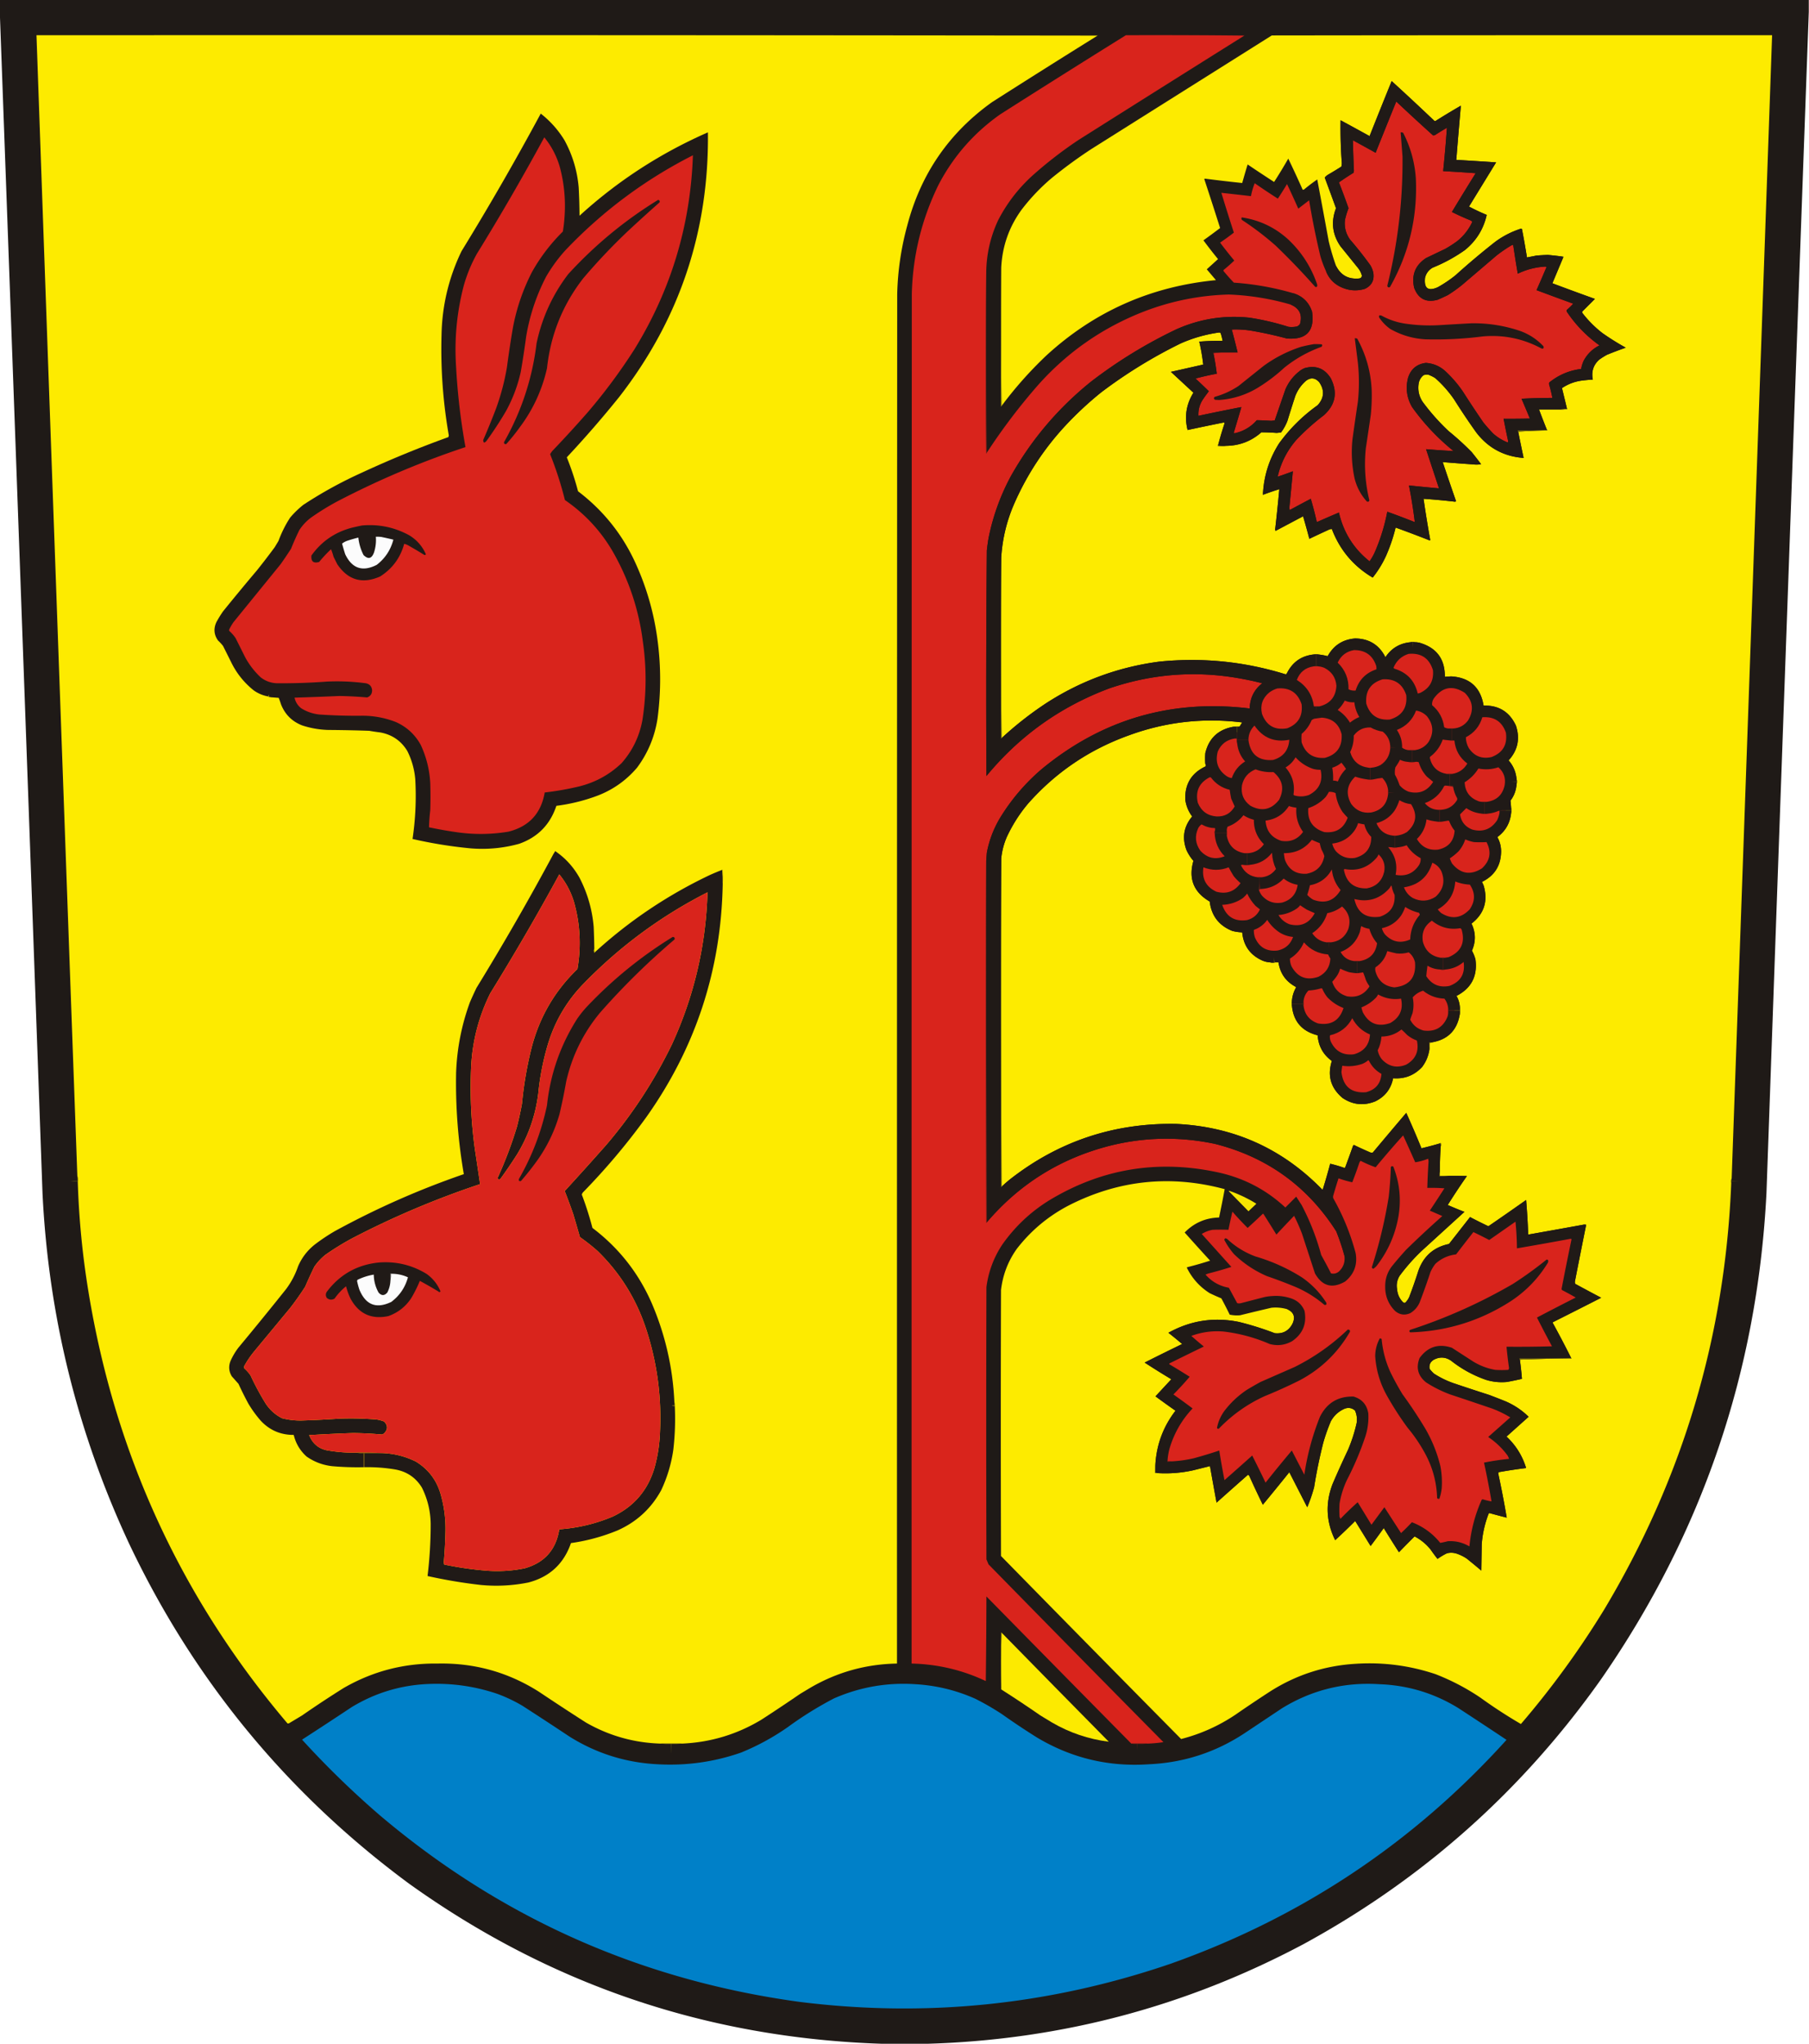 <svg xmlns="http://www.w3.org/2000/svg" width="4339" height="4903" style="shape-rendering:geometricPrecision;text-rendering:geometricPrecision;image-rendering:optimizeQuality;fill-rule:evenodd;clip-rule:evenodd"><path style="opacity:.998" fill="#1f1a17" d="M-.5-.5h4339v29c-34.18 944.16-68.02 1888.49-101.5 2833-21.7 427.79-154.03 816.79-397 1167-188.88 266.93-426.38 478.43-712.5 634.5-281.92 150.15-582.58 229.98-902 239.5h-111c-417.81-13.77-795.81-141.93-1134-384.5-291.626-215.61-515.126-487.11-670.5-814.5-124.219-266.21-193.553-546.21-208-840A3756928.313 3756928.313 0 0 0-.5 28.5v-29z"/><path style="opacity:1" fill="#3d3614" d="M87.5 84.5c848.833-1.167 1697.83-1.333 2547-.5-.54.717-1.21 1.217-2 1.5-848.17-1-1696.5-1.333-2545-1z"/><path style="opacity:1" fill="#371b17" d="M2700.5 84.5c95.17-1.166 190.5-1.332 286-.5-.54.717-1.21 1.217-2 1.5-94.5-1-189.17-1.333-284-1z"/><path style="opacity:1" fill="#fdeb00" d="M87.5 84.5c848.5-.333 1696.83 0 2545 1a24947.39 24947.39 0 0 0-253 159.5c-103.45 73.883-171.28 172.716-203.5 296.5-14.76 53.97-22.76 108.97-24 165-.5 1094.67-.67 2189.33-.5 3284-74.03 1.26-143.03 20.42-207 57.5-8.33 5-16.67 10-25 15a4352.271 4352.271 0 0 1-93 62c-58.71 35.43-122.38 54.6-191 57.5h-51c-63.92-1.92-123.58-18.75-179-50.5-37.94-24.27-75.6-48.94-113-74-74.04-46.92-155.04-69.42-243-67.5-80.466-1.08-155.466 18.42-225 58.5a2498.19 2498.19 0 0 0-100 66l-30 18c-1.544 1.19-3.211 1.52-5 1-254.557-300.04-413.724-645.54-477.5-1036.5a2004.048 2004.048 0 0 1-25.5-264c.318-4.53-.015-8.87-1-13a2915244.985 2915244.985 0 0 1-98-2736z"/><path style="opacity:1" fill="#d9241c" d="M2700.5 84.5c94.83-.333 189.5 0 284 1a124749.774 124749.774 0 0 0-398 250.5c-39 25.99-76 54.657-111 86-33.59 30.73-60.76 66.23-81.5 106.5-18.88 40.571-28.38 83.238-28.5 128a23278.812 23278.812 0 0 0 0 431c.61-.12.94-.46 1-1 37.27-57.18 78.44-111.508 123.5-163 70.61-79.232 155.44-138.065 254.5-176.5 65.34-25.084 133.01-38.584 203-40.5 50.38 1.957 99.71 9.957 148 24 21.38 8.971 28.88 24.638 22.5 47a25.5 25.5 0 0 1-6.5 5.5 63.162 63.162 0 0 1-21 1 612.982 612.982 0 0 0-94-22c-60.85-6.296-119.19 3.038-175 28-72.58 34.602-140.58 76.269-204 125-78.85 63.328-143.02 138.83-192.5 226.5-25.55 47.31-43.55 97.31-54 150-1.61 9.63-2.95 19.29-4 29a36954.58 36954.58 0 0 0-1 541c79.59-96.56 178.09-166.73 295.5-210.5 104.96-35.71 211.96-43.05 321-22 15.13 2.8 30.13 6.13 45 10-19.46 15.41-29.46 35.58-30 60.5-187.58-22.71-353.91 25.79-499 145.5-39.42 33.73-72.59 72.57-99.5 116.5-15.7 26.07-26.37 54.07-32 84-.48 6.34-.98 12.68-1.5 19-.67 144.67-1 289.5-1 434.5.33 144.83.67 289.67 1 434.5.61-.12.94-.46 1-1 78.97-92.87 177.97-154.37 297-184.5 83.33-20.55 167-21.88 251-4 124.63 31.67 221.46 101.51 290.5 209.5a537.443 537.443 0 0 1 19.5 58c2.31 15.18-2.02 28.01-13 38.5-5.61 4.71-11.94 6.21-19 4.5-7.58-14.83-15.41-29.49-23.5-44-11.23-41.79-26.9-81.79-47-120-4.33-6.67-8.67-13.33-13-20l-26 26c-47.48-44.16-103.32-72.66-167.5-85.5-142.57-29.46-275.91-6.46-400 69-44.24 27.57-81.4 62.73-111.5 105.5-20.52 31.04-33.18 65.04-38 102-.67 217.67-.67 435.33 0 653 1.67 4 3.33 8 5 12 139.47 142.47 279.3 284.64 419.5 426.5a312.011 312.011 0 0 1-38 3.5h-39c-115.97-117.47-231.8-235.13-347.5-353-.17 67.67-.67 135.34-1.5 203-56.31-26.61-115.64-40.61-178-42-.17-1095 0-2190 .5-3285 2.28-92.086 23.61-179.42 64-262 35.68-68.459 85.18-124.959 148.5-169.5a35283.516 35283.516 0 0 1 301-189.5z"/><path style="opacity:1" fill="#fdeb00" d="M4153.5 2826.5c-.98 3.46-1.31 7.13-1 11-14.62 367.13-116.12 708.13-304.5 1023a2127.312 2127.312 0 0 1-200 275 1182.594 1182.594 0 0 1-97.5-63.5c-33.49-22.58-69.16-41.25-107-56-61.99-20.79-125.65-29.12-191-25-74.91 4.3-143.91 26.64-207 67a3376.613 3376.613 0 0 0-82 55c-40.09 26.96-83.59 46.46-130.5 58.5-144.29-145.96-288.29-292.3-432-439-.67-212.67-.67-425.33 0-638 4.22-36.34 16.89-69.34 38-99 34.67-44.68 77.17-79.84 127.5-105.5 118.8-59.63 242.47-72.13 371-37.5-4.18 22.71-8.68 45.38-13.5 68-32.42.86-59.92 12.86-82.5 36a5800.66 5800.66 0 0 0 61 67.5c-17.8 5.78-35.8 10.95-54 15.5-.67.33-1.33.67-2 1 12.56 25.72 30.89 46.22 55 61.5 9.25 4.46 18.58 8.62 28 12.5a1067.64 1067.64 0 0 1 20 39 81.37 81.37 0 0 0 25 1.5c24.97-6.16 49.97-12.16 75-18 12.93-1.28 25.6-.12 38 3.5 15.92 7.22 20.09 18.89 12.5 35-9.06 17.11-23.23 24.61-42.5 22.5a713.76 713.76 0 0 0-86-27c-59.57-12.15-115.91-3.48-169 26 11.18 8.76 22.18 17.76 33 27a5605.86 5605.86 0 0 0-90 44.5c21.04 13.69 42.38 27.03 64 40l-38 41c15.86 11.69 31.86 23.19 48 34.5-28.27 36.63-44.27 78.13-48 124.5-.99 8.15-1.33 16.48-1 25h4c29.29 1.99 58.29-.18 87-6.5 12.7-3.18 25.37-6.34 38-9.5 1.11.06 2.11.39 3 1 5.06 28.68 10.22 57.34 15.5 86 25.07-22.45 50.24-44.78 75.5-67 1.7.86 2.86 2.2 3.5 4 10.29 22.87 20.95 45.54 32 68 21.39-25.88 42.55-51.88 63.5-78 14.34 28.01 28.67 56.01 43 84 6.59-15.6 12.09-31.6 16.5-48 5.72-36.01 13.06-71.67 22-107a461.736 461.736 0 0 1 18-51c7.61-13.94 18.78-24.11 33.5-30.5 9.14-3.18 17.31-1.68 24.5 4.5 4.26 9.56 5.59 19.56 4 30-4.97 22.26-11.97 43.92-21 65-12.88 27.1-25.22 54.43-37 82-17.29 45.66-15.12 90.32 6.5 134a1563.9 1563.9 0 0 0 48-46c12.33 20 24.67 40 37 60 10.66-14.17 21.16-28.5 31.5-43 11.97 19.47 24.14 38.8 36.5 58 12.29-12.79 24.79-25.46 37.5-38 14.7 7.68 27.36 18.02 38 31 5.43 7.88 11.1 15.54 17 23 7.07-5.12 14.57-9.62 22.5-13.5 8.07-2.02 16.07-1.69 24 1 8.56 2.95 16.56 6.95 24 12a2227.51 2227.51 0 0 1 34.5 28.5c.33-21 .67-42 1-63 1.86-24.78 7.2-48.78 16-72 .37-1.41 1.2-2.41 2.5-3 13.79 3.86 27.62 7.52 41.5 11-6.05-35.58-12.88-71.08-20.5-106.5.33-.83.67-1.67 1-2.5 21.9-3.98 43.9-7.31 66-10-8.94-29.39-24.61-54.55-47-75.5 17.67-15.83 35.33-31.67 53-47.5-15.72-15.37-33.72-27.54-54-36.5-13.59-5.53-27.25-10.86-41-16-28.41-9.14-56.74-18.47-85-28a219.546 219.546 0 0 1-47-23 85.172 85.172 0 0 1-10.5-11.5c-1.63-9.24 1.53-16.4 9.5-21.5 14.42-7.86 28.42-7.19 42 2 25.3 19.99 53.3 35.32 84 46 16.33 4.95 33 6.62 50 5 12.07-2.18 24.07-4.68 36-7.5a896.513 896.513 0 0 0-5-46c40.99-1.66 82.33-2.66 124-3-.12-.61-.46-.94-1-1-13.96-27.93-28.46-55.6-43.5-83-.67-1-.67-2 0-3 38.58-19.37 77.08-38.87 115.5-58.5a5664.11 5664.11 0 0 1-62.5-33.5c-.67-2.67-.67-5.33 0-8 8.72-44.58 17.55-89.08 26.5-133.5-2.67-.67-5.33-.67-8 0-43.65 7.91-87.31 15.75-131 23.5-1-27.72-2.67-55.39-5-83a8313.51 8313.51 0 0 1-90.5 63c-14.82-7.08-29.49-14.41-44-22-16.81 21.48-33.64 42.98-50.5 64.5-36.62 7.62-61.12 29.12-73.5 64.5-6.73 21.2-14.07 42.2-22 63a48.147 48.147 0 0 1-9.5 13.5c-1.79.52-3.46.19-5-1-8.67-8.65-13.5-19.15-14.5-31.5-2.03-11.43-.03-22.1 6-32 15.97-21.65 33.81-41.82 53.5-60.5l102-93a981.538 981.538 0 0 1-40-16.5c14.74-23.57 30.08-46.74 46-69.5-14.66-.5-29.33-.67-44-.5h-21v-10c.13-20.02.8-40.02 2-60 1.3-2.86 1.3-5.86 0-9-.61.12-.94.46-1 1a853.043 853.043 0 0 1-45 12c-11.6-28.53-23.76-56.87-36.5-85a16996.29 16996.29 0 0 0-80.5 95.5c-3.15.27-6.15-.39-9-2a884.79 884.79 0 0 1-36-16.5c-1.3.59-2.13 1.59-2.5 3-6.07 17.04-12.23 34.04-18.5 51-.67.33-1.33.67-2 1a330.549 330.549 0 0 0-34-10c-5.39 20.45-11.22 40.78-17.5 61-.41.46-.91.79-1.5 1-95.79-98.54-212.79-151.04-351-157.5-148.77-2.52-281.44 41.81-398 133a353.584 353.584 0 0 0-20 17.5c-1-262.17-1.33-524.5-1-787 1.73-18.03 6.23-35.36 13.5-52 13.51-29.04 30.51-55.7 51-80 66.38-74.99 146.88-129.49 241.5-163.5 88.14-32.35 178.81-42.68 272-31-2.15 3.15-4.15 6.31-6 9.5-5.53-.32-10.86.01-16 1-35.78 6.64-57.95 27.64-66.5 63-.67 8.67-.67 17.33 0 26 1.5 1.95 1.66 3.95.5 6-33.81 15.95-49.98 42.62-48.5 80 2.09 14.79 7.59 28.12 16.5 40-20.26 24.21-24.76 51.21-13.5 81 4.33 9.32 9.83 17.82 16.5 25.5-12.32 42.84.68 75.34 39 97.5 4.17 34.19 22.17 57.69 54 70.5 7.86 2.08 15.86 3.24 24 3.5 2.98 31.81 18.98 54.31 48 67.5 6.09 2.64 12.42 4.14 19 4.5 4 1.33 8 1.33 12 0h8c3.93 26.37 17.6 45.87 41 58.5.52.56.86 1.23 1 2-6.69 11.92-10.02 24.75-10 38.5v1c2.42 40.08 23.08 65.08 62 75 1.82 25.82 13.16 46.32 34 61.5-11.2 35.54-2.53 65.2 26 89 24.53 16.3 50.53 18.96 78 8 23.5-11.34 37.84-29.84 43-55.5 27.57 2.09 50.73-6.91 69.5-27 9.4-12.47 15.23-26.47 17.5-42 .99-5.14 1.32-10.47 1-16 1.6.27 2.93-.07 4-1 38.98-6.31 61.65-28.98 68-68 1.33-6 1.33-12 0-18-.8-9.09-3.46-17.59-8-25.5 35.62-18.4 50.79-47.57 45.5-87.5a90.243 90.243 0 0 0-8.5-21c9.63-21.86 9.3-43.53-1-65 29.94-23.32 39.77-53.32 29.5-90a67.942 67.942 0 0 0-4.5-10c30.24-14.8 45.58-39.13 46-73-.02-12.28-3.02-23.78-9-34.5 19.42-14.34 30.42-33.5 33-57.5 1.33-4.33 1.33-8.67 0-13-.36-5.73-.86-11.39-1.5-17 8.67-11.51 13.51-24.51 14.5-39 1.33-4.33 1.33-8.67 0-13-1.54-16.91-7.87-31.74-19-44.5 22.06-24.42 27.9-52.25 17.5-83.5-15.25-32.89-41.09-48.89-77.5-48-7.28-43.78-33.12-67.11-77.5-70-5.18.21-10.35.54-15.5 1 .51-42.32-19.49-69.48-60-81.5a46.764 46.764 0 0 0-12-1.5c-3.33-1.33-6.67-1.33-10 0-25.96 2.39-46.12 14.39-60.5 36-14.91-29.56-39.08-44.56-72.5-45-29.7 2.34-51.7 16.51-66 42.5a156.27 156.27 0 0 0-27-4.5h-1c-32.82 1.82-56.32 17.48-70.5 47-.72.56-1.56.89-2.5 1-98.59-30.6-199.26-40.76-302-30.5-99.09 12.89-190.43 46.56-274 101a832.909 832.909 0 0 0-105 82.5c-1-144.17-1.33-288.5-1-433 2.78-45.17 13.28-88.51 31.5-130 30.35-68.97 71.02-130.97 122-186 27.03-29.036 55.86-55.87 86.5-80.5 59.37-44.947 122.7-83.947 190-117 29.76-13.197 60.76-22.031 93-26.5 1.49.209 2.66.876 3.5 2a176.005 176.005 0 0 1 4.5 18c-18.7-.166-37.36.501-56 2a474.887 474.887 0 0 1 9.5 55c-25.8 5.827-51.63 11.66-77.5 17.5l54 50c-17.26 27.751-21.93 57.585-14 89.5 28.77-6.19 57.6-12.19 86.5-18 .83.33 1.67.67 2.5 1a887.698 887.698 0 0 0-16 54c-.54.06-.88.39-1 1 6.82 1.32 13.49 1.32 20 0 32.49-.32 60.82-11.16 85-32.5 12.17.09 24.33.59 36.5 1.5 3.5-.33 7-.67 10.5-1 6.46-8.59 11.63-17.93 15.5-28a3179.49 3179.49 0 0 1 19-60c5.68-14.148 14.18-26.148 25.5-36 11.25-8.469 21.75-7.469 31.5 3 13.43 19.392 12.27 37.892-3.5 55.5-35.79 25.459-66.63 55.96-92.5 91.5-22.72 35.66-35.55 74.66-38.5 117-1.3 2.19-1.3 4.53 0 7 .61-.12.94-.46 1-1 12.53-4.73 25.2-9.07 38-13-2.94 32.2-6.28 64.37-10 96.5.33 1.17.67 2.33 1 3.5 22-11.67 44-23.33 66-35a1595.52 1595.52 0 0 1 15 54c15.29-7.26 30.62-14.43 46-21.5 2.59-1.31 5.26-1.98 8-2 19.17 50.32 51.84 89.16 98 116.5 12.49-15.62 22.99-32.62 31.5-51 9.93-22.3 17.77-45.3 23.5-69 27.46 9.93 54.8 20.27 82 31 .33-.5.67-1 1-1.5-5.93-32.74-11.26-65.57-16-98.5 25.22 1.74 50.39 4.08 75.5 7 .83-.33 1.67-.67 2.5-1a7763.11 7763.11 0 0 1-32-94c24.31 1.99 48.65 3.82 73 5.5 6.36.83 12.69.66 19-.5a939.592 939.592 0 0 0-22.5-29 659.994 659.994 0 0 0-55.5-50.5c-23.06-21.72-43.9-45.217-62.5-70.5-8.87-13.806-11.87-28.806-9-45 1.69-7.565 5.53-13.732 11.5-18.5 3.91-1.434 7.91-1.767 12-1a89.555 89.555 0 0 1 16 8c17.34 15.334 32.51 32.501 45.5 51.5a1665.41 1665.41 0 0 0 53 79c28.55 37.2 66.38 57.53 113.5 61a5367.79 5367.79 0 0 1-13-63c22.99-1.66 46.32-2.66 70-3-.12-.61-.46-.94-1-1a2212.993 2212.993 0 0 1-19-49h50c6.04.329 12.04-.004 18-1-.12-.607-.46-.94-1-1a5511.163 5511.163 0 0 0-12-49.5c14.18-9.579 29.85-15.579 47-18a368.83 368.83 0 0 1 27-2.5c-3.89-18.81 1.11-34.643 15-47.5 6.07-4.395 12.4-8.395 19-12a909.354 909.354 0 0 1 45-17 602.624 602.624 0 0 1-56-35 266.962 266.962 0 0 1-47.5-47.5c-.98-1.259-1.32-2.592-1-4 10.17-10.167 20.33-20.333 30.5-30.5a6754.973 6754.973 0 0 1-102-37.5c8.68-20.692 17.35-41.359 26-62 .54-.06.88-.393 1-1-.82-.886-1.82-1.219-3-1a626.497 626.497 0 0 0-35-4c-9.01.301-18.01.801-27 1.5-7.69 1.571-15.35 3.071-23 4.5a1815.324 1815.324 0 0 0-12-68c-1.22-1.114-2.56-1.281-4-.5-21.73 7.195-41.73 17.528-60 31a1799.23 1799.23 0 0 0-95 80 297.385 297.385 0 0 1-43 29c-23.01 10.229-33.18 2.729-30.5-22.5 2.67-10.851 8.84-19.018 18.5-24.5 27.38-11.089 53.05-25.089 77-42 27.31-22.127 44.81-50.294 52.5-84.5a494.861 494.861 0 0 1-42.5-20c21.67-35.333 43.33-70.667 65-106-31.87-2.174-63.7-4.174-95.5-6 3.48-43.402 7.15-86.736 11-130a1841.277 1841.277 0 0 0-60.5 36.5c-1 .667-2 .667-3 0a6915.5 6915.5 0 0 0-102.5-95.5 15746.459 15746.459 0 0 0-53 132 6980.272 6980.272 0 0 0-69.5-38c-.59 34.528.41 69.028 3 103.5-.33 2.5-.67 5-1 7.5a779.731 779.731 0 0 1-32 19.5c-3.14 1.886-5.81 4.22-8 7 9.1 24.467 18.1 48.967 27 73.5-12.38 32.25-8.88 62.584 10.5 91l42 52c4.5 5.493 7.66 11.66 9.5 18.5-.26 4.263-2.6 6.597-7 7-25.5 2.261-43.83-7.906-55-30.5a555.91 555.91 0 0 1-17.5-59c-9.06-49.386-18.23-98.72-27.5-148a417.531 417.531 0 0 0-31 23.5c-1.26.982-2.59 1.315-4 1a2524.007 2524.007 0 0 0-34.5-74.5 1179.755 1179.755 0 0 1-34 56 3930.605 3930.605 0 0 1-63.5-42 2264.69 2264.69 0 0 0-13 44.5 3632.325 3632.325 0 0 1-89.5-10.5l-1.5 1c12.9 39.078 25.56 78.245 38 117.5a1713.514 1713.514 0 0 1-40 29.5 1129.858 1129.858 0 0 0 35 45c-8.96 8.157-17.96 16.324-27 24.5 7.33 8.667 14.67 17.333 22 26-156.37 15.045-292.04 75.379-407 181-39.31 37.284-74.98 77.45-107 120.5-1-110.165-1.33-220.499-1-331 2.37-51.297 18.54-97.63 48.5-139 21.02-27.691 44.85-52.857 71.5-75.5a1139.157 1139.157 0 0 1 97-71l432-272c400-.5 800-.667 1200-.5-32.1 914.009-64.43 1828.01-97 2742z"/><path style="opacity:1" fill="#d9241c" d="M3115.5 891.5c-14.36 11.548-25.2 25.882-32.5 43-8.5 24.672-17 49.339-25.5 74-2.83.33-5.67.67-8.5 1-11.51-.78-23.01-1.28-34.5-1.5-14.47 16.41-32.47 26.91-54 31.5-1.11-1.22-1.28-2.56-.5-4 5.95-19.67 11.78-39.333 17.5-59a4707.831 4707.831 0 0 0-103 21c-.74-14.045 2.76-27.045 10.5-39a423.787 423.787 0 0 1 14.5-20 1400.52 1400.52 0 0 0-32-30.5 631.874 631.874 0 0 1 51-11.5 545.186 545.186 0 0 0-8-49l18-2h40a2068.905 2068.905 0 0 0-14-55 233.71 233.71 0 0 1 45 2.5 908.162 908.162 0 0 1 87 19c47.09 3.579 67.26-17.921 60.5-64.5-7.39-22.223-22.22-36.89-44.5-44-46.7-13.631-94.36-22.131-143-25.5a499.266 499.266 0 0 1-24.5-27.5c-.67-1-.67-2 0-3 8.8-7.128 17.3-14.628 25.5-22.5a1051.476 1051.476 0 0 1-34-43 616.996 616.996 0 0 0 33-24 5255.484 5255.484 0 0 1-30-95.5c23.68 2.585 47.35 5.252 71 8 2-10.663 5-20.996 9-31a1656.715 1656.715 0 0 0 55.5 37 924.007 924.007 0 0 0 22-35 2376.709 2376.709 0 0 1 27 59c8.67-6.667 17.33-13.333 26-20a1946.589 1946.589 0 0 0 27 134 257.348 257.348 0 0 0 13.5 36c7.39 18.558 20.39 31.724 39 39.5 17.62 7.468 35.62 8.468 54 3 16.4-7.625 23.23-20.459 20.5-38.5a59.22 59.22 0 0 0-7-18 861.935 861.935 0 0 0-49-62c-9.95-14.166-13.95-29.832-12-47a193.402 193.402 0 0 1 8.5-28 1727.3 1727.3 0 0 0-23-62 632.32 632.32 0 0 1 35-23c.33-1.667.67-3.333 1-5a2825.27 2825.27 0 0 1-2.5-73 4305.04 4305.04 0 0 1 54.5 30 27283.55 27283.55 0 0 1 49.5-123c29.2 27.535 58.7 54.701 88.5 81.5 2.1-.032 4.1-.699 6-2a704.981 704.981 0 0 1 27-16.5 3013.247 3013.247 0 0 1-9 104c26.04 1.388 52.04 3.054 78 5a6600.911 6600.911 0 0 0-57 93 624.549 624.549 0 0 0 43 19.5c2.37.848 4.37 2.181 6 4-8.57 18.576-20.9 34.242-37 47a306.165 306.165 0 0 1-28 18c-15.33 7.333-30.67 14.667-46 22-25.95 17.158-35.45 40.992-28.5 71.5 10.06 26.613 28.89 36.113 56.5 28.5a569.492 569.492 0 0 0 24-11 341.24 341.24 0 0 0 35-25c27.33-23.333 54.67-46.667 82-70a331.942 331.942 0 0 1 35-24 8.78 8.78 0 0 1 5-1.5c3.34 23.043 7.01 46.043 11 69 20.9-10.057 42.9-15.724 66-17l3 1a4109.237 4109.237 0 0 1-24 55.5 13888.34 13888.34 0 0 0 88 32.5 164.83 164.83 0 0 1-15.5 15c-.67 1.333-.67 2.667 0 4 21.23 31.78 47.39 58.78 78.5 81-16.25 8.087-28.75 20.087-37.5 36-3.18 6.553-5.35 13.386-6.5 20.5-28.68 3.599-54.18 14.432-76.5 32.5-.67 2-.67 4 0 6a347.23 347.23 0 0 1 7.5 31c-24.68 0-49.35.667-74 2a4029.473 4029.473 0 0 1 20 47.5c-21 .5-42 .67-63 .5 3.4 18.02 7.07 36.02 11 54-.33 1-.67 2-1 3-12.97-5.15-24.64-12.31-35-21.5-8.2-8.54-16.04-17.37-23.5-26.5a2739.601 2739.601 0 0 1-49-74c-11.72-17.228-25.22-33.061-40.5-47.5-13.54-13.019-29.71-20.185-48.5-21.5-22.27 2.926-36.6 15.259-43 37-5.91 24.325-2.57 47.325 10 69 28.27 39.6 61.43 74.77 99.5 105.5-21.98-1.17-43.98-2.67-66-4.5 10.33 31.33 20.67 62.67 31 94-24.01-2.17-48.01-4.5-72-7 5.76 29.25 10.43 58.58 14 88-21.88-8.74-43.88-17.07-66-25a456.99 456.99 0 0 1-29.5 96c-3.57 8.15-7.91 15.82-13 23-37.98-30.22-62.48-69.22-73.5-117-17.75 7.47-35.42 15.14-53 23a866.384 866.384 0 0 0-14.5-56 3587.17 3587.17 0 0 0-50.5 27c-.33-1.67-.67-3.33-1-5 2.96-29.38 5.8-58.71 8.5-88a795.732 795.732 0 0 1-36.5 13c7.78-33.57 22.95-63.23 45.5-89 20.29-21.3 42.13-40.8 65.5-58.5 27.85-25.293 33.35-54.793 16.5-88.5-14.75-23.694-35.58-31.861-62.5-24.5-5.23 2.106-9.9 4.939-14 8.5z"/><path style="opacity:1" fill="#201a17" d="M648.5 1672.5c-.709-.9-1.709-1.24-3-1 .16-1.7-.006-3.37-.5-5-.122 1.94-.955 3.27-2.5 4-12.382-2.36-23.715-7.19-34-14.5-23.37-18.7-41.537-41.54-54.5-68.5-6.349-12.7-12.682-25.36-19-38a110.258 110.258 0 0 0-12-13c-9.807-13.79-11.14-28.46-4-44 4.832-9 10.165-17.67 16-26a5668.005 5668.005 0 0 1 81-98 1740.695 1740.695 0 0 0 43-56l9-15c7.24-19.81 16.573-38.48 28-56a227 227 0 0 1 31.5-30.5c44.45-29.23 91.117-54.9 140-77a2563.992 2563.992 0 0 1 208-85.5c.33-1.33.67-2.67 1-4-13.86-79.407-19.7-159.407-17.5-240 1.26-70.935 17.26-138.268 48-202a6700.04 6700.04 0 0 0 190-330c22.91 17.907 41.91 39.24 57 64 19.21 35.287 30.54 72.953 34 113 1.23 22.64 1.9 45.307 2 68 91.41-83.412 194.08-150.078 308-200 2.72 237.184-68.28 448.851-213 635a2568.69 2568.69 0 0 1-125.5 144.5 686.46 686.46 0 0 1 27 81.5c61.53 46.73 108.03 105.39 139.5 176 23.81 53.1 40.14 108.44 49 166 10.49 67.92 11.16 135.92 2 204-6.78 43.19-23.11 82.19-49 117-26.8 31.46-59.63 54.29-98.5 68.5-30.8 11.23-62.46 18.89-95 23-14.87 44.87-44.53 75.2-89 91-38.3 10.63-77.3 14.3-117 11-46.84-4.47-93.17-11.97-139-22.5a702.188 702.188 0 0 0 6.5-144c-2.139-23.56-8.472-45.89-19-67-14.759-24.32-36.259-39.15-64.5-44.5a496.227 496.227 0 0 1-27-4c-32.655-1.13-65.322-1.8-98-2-21.574-.58-42.574-4.25-63-11-24.141-9.47-40.974-26.31-50.5-50.5a211.974 211.974 0 0 0-5.5-15.5c-6.671-.53-13.337-1.03-20-1.5z"/><path style="opacity:1" fill="#d9241c" d="M1305.5 329.5c17.44 21.198 29.94 45.198 37.5 72 10.42 39.316 14.09 79.316 11 120a323.37 323.37 0 0 1-4 34c-29.28 28.916-53.94 61.249-74 97-21.92 42.747-37.25 87.747-46 135a2533.838 2533.838 0 0 0-14 93 569.754 569.754 0 0 1-26 99c-9.75 25.57-20.08 50.91-31 76 .28 7.24 2.94 7.91 8 2a861.666 861.666 0 0 0 47-72c16.01-29.358 27.68-60.358 35-93a2123.43 2123.43 0 0 0 13-85c8.41-50.56 24.41-98.56 48-144a374.159 374.159 0 0 1 46-63c88.97-93.655 190.97-169.655 306-228-5.74 167.532-52.41 322.532-140 465a1352.124 1352.124 0 0 1-111 150c-27.93 31.93-56.6 63.27-86 94-2.06 2.55-3.9 5.22-5.5 8a846.283 846.283 0 0 1 35.5 110c47.75 32.74 86.08 74.08 115 124 38.37 67.12 62.37 139.12 72 216 8.98 62.41 8.65 124.75-1 187-7.08 39.48-23.74 74.14-50 104-30.59 29.22-66.76 48.38-108.5 57.5a701.356 701.356 0 0 1-76 13c-8.59 50.26-37.59 81.59-87 94-41.92 6.9-83.92 7.24-126 1a1004.65 1004.65 0 0 1-64.5-11.5 478.01 478.01 0 0 1 3-41c.67-21.67.67-43.33 0-65-1.7-32.19-9.36-62.86-23-92-13.798-24.8-33.632-42.97-59.5-54.5-27.931-10.92-56.931-15.92-87-15-32.05.13-64.05-.87-96-3-15.886-1.63-30.553-6.63-44-15-8.427-6.59-13.76-15.09-16-25.5 35.843-1.08 71.676-2.41 107.5-4 22.246.37 44.413 1.54 66.5 3.5 8.063-2.94 12.063-8.77 12-17.5-.94-9.11-5.94-14.61-15-16.5a520.882 520.882 0 0 0-94-4 1474.92 1474.92 0 0 1-118 4c-14.93-.31-28.263-4.98-40-14-15.178-14.17-27.678-30.33-37.5-48.5-7.667-15.33-15.333-30.67-23-46a95.186 95.186 0 0 0-15-17c-.667-1.33-.667-2.67 0-4a136.581 136.581 0 0 1 10-17c37.667-46.33 75.333-92.67 113-139a1096.74 1096.74 0 0 0 25-37 637.896 637.896 0 0 1 20-45c7.463-11.43 16.629-21.26 27.5-29.5a608.975 608.975 0 0 1 63-39c99.209-51.79 201.88-95.29 308-130.5a1535.41 1535.41 0 0 1-22.5-192c-4.45-65.677 1.55-130.344 18-194a351.673 351.673 0 0 1 32-78 5775.574 5775.574 0 0 0 161.5-279z"/><path style="opacity:1" fill="#201a17" d="M1578.5 479.5c3.36.621 4.52 2.621 3.5 6a3644.86 3644.86 0 0 0-75.5 68.5c-37.97 35.967-73.8 73.8-107.5 113.5-49.37 63.459-78.37 135.459-87 216-11.72 51.764-33.39 98.764-65 141a470.583 470.583 0 0 1-32.5 40.5c-4.01.99-5.84-.51-5.5-4.5 41.79-73.699 67.79-152.699 78-237 12.95-61.216 38.28-116.549 76-166 63.77-69.647 135.6-128.98 215.5-178zM2978.5 521.5c42.93 6.458 80.26 24.291 112 53.5 31.51 29.837 54.34 65.337 68.5 106.5.67 2 .67 4 0 6-1.39 1.054-2.89 1.22-4.5.5a1660.58 1660.58 0 0 0-95-99 699.033 699.033 0 0 0-80-61c-2.18-1.898-2.52-4.064-1-6.5z"/><path style="opacity:1" fill="#201a17" d="M3747.5 615.5c.67.667 1.33 1.333 2 2-8.65 20.641-17.32 41.308-26 62a6754.973 6754.973 0 0 0 102 37.5c-10.17 10.167-20.33 20.333-30.5 30.5-.32 1.408.02 2.741 1 4a266.962 266.962 0 0 0 47.5 47.5 602.624 602.624 0 0 0 56 35 909.354 909.354 0 0 0-45 17 177.194 177.194 0 0 0-19 12c-13.89 12.857-18.89 28.69-15 47.5a368.83 368.83 0 0 0-27 2.5c-17.15 2.421-32.82 8.421-47 18 4.08 16.497 8.08 32.997 12 49.5l-17 2h-50c6.14 16.405 12.47 32.74 19 49-23.16 1-46.49 1.33-70 1-.24 1.29.1 2.29 1 3 4.21 21.03 8.54 42.03 13 63-47.12-3.47-84.95-23.8-113.5-61a1665.41 1665.41 0 0 1-53-79c-12.99-18.999-28.16-36.166-45.5-51.5a89.555 89.555 0 0 0-16-8c-4.09-.767-8.09-.434-12 1-5.97 4.768-9.81 10.935-11.5 18.5-2.87 16.194.13 31.194 9 45 18.6 25.283 39.44 48.78 62.5 70.5 19.4 15.73 37.9 32.56 55.5 50.5 7.69 9.52 15.19 19.19 22.5 29a60.865 60.865 0 0 1-19 .5c-24.35-1.68-48.69-3.51-73-5.5a7763.11 7763.11 0 0 0 32 94c-.83.33-1.67.67-2.5 1-25.11-2.92-50.28-5.26-75.5-7 4.74 32.93 10.07 65.76 16 98.5-.33.5-.67 1-1 1.5-27.2-10.73-54.54-21.07-82-31-5.73 23.7-13.57 46.7-23.5 69-8.51 18.38-19.01 35.38-31.5 51-46.16-27.34-78.83-66.18-98-116.5-2.74.02-5.41.69-8 2-15.38 7.07-30.71 14.24-46 21.5a1595.52 1595.52 0 0 0-15-54c-22 11.67-44 23.33-66 35-.33-1.17-.67-2.33-1-3.5 3.72-32.13 7.06-64.3 10-96.5-12.8 3.93-25.47 8.27-38 13-.96-1.76-1.29-3.76-1-6 2.95-42.34 15.78-81.34 38.5-117 25.87-35.54 56.71-66.041 92.5-91.5 15.77-17.608 16.93-36.108 3.5-55.5-9.75-10.469-20.25-11.469-31.5-3a418.26 418.26 0 0 0-14.5-21c-.67-.752-1.5-1.086-2.5-1 4.1-3.561 8.77-6.394 14-8.5 26.92-7.361 47.75.806 62.5 24.5 16.85 33.707 11.35 63.207-16.5 88.5a543.637 543.637 0 0 0-65.5 58.5c-22.55 25.77-37.72 55.43-45.5 89 12.26-4.03 24.43-8.37 36.5-13-2.7 29.29-5.54 58.62-8.5 88 .33 1.67.67 3.33 1 5a3587.17 3587.17 0 0 1 50.5-27 866.384 866.384 0 0 1 14.5 56c17.58-7.86 35.25-15.53 53-23 11.02 47.78 35.52 86.78 73.5 117 5.09-7.18 9.43-14.85 13-23a456.99 456.99 0 0 0 29.5-96c22.12 7.93 44.12 16.26 66 25-3.57-29.42-8.24-58.75-14-88 23.99 2.5 47.99 4.83 72 7-10.33-31.33-20.67-62.67-31-94 22.02 1.83 44.02 3.33 66 4.5-38.07-30.73-71.23-65.9-99.5-105.5-12.57-21.675-15.91-44.675-10-69 6.4-21.741 20.73-34.074 43-37 18.79 1.315 34.96 8.481 48.5 21.5 15.28 14.439 28.78 30.272 40.5 47.5a2739.601 2739.601 0 0 0 49 74c7.46 9.13 15.3 17.96 23.5 26.5 10.36 9.19 22.03 16.35 35 21.5.33-1 .67-2 1-3-3.93-17.98-7.6-35.98-11-54 21 .17 42 0 63-.5a4029.473 4029.473 0 0 0-20-47.5c24.65-1.333 49.32-2 74-2a347.23 347.23 0 0 0-7.5-31c-.67-2-.67-4 0-6 22.32-18.068 47.82-28.901 76.5-32.5 1.15-7.114 3.32-13.947 6.5-20.5 8.75-15.913 21.25-27.913 37.5-36-31.11-22.22-57.27-49.22-78.5-81-.67-1.333-.67-2.667 0-4a164.83 164.83 0 0 0 15.5-15 13888.34 13888.34 0 0 1-88-32.5 4109.237 4109.237 0 0 0 24-55.5l-3-1c-23.1 1.276-45.1 6.943-66 17a2482.958 2482.958 0 0 1-11-69 8.78 8.78 0 0 0-5 1.5 331.942 331.942 0 0 0-35 24c-27.33 23.333-54.67 46.667-82 70a341.24 341.24 0 0 1-35 25 569.492 569.492 0 0 1-24 11c-27.61 7.613-46.44-1.887-56.5-28.5-6.95-30.508 2.55-54.342 28.5-71.5 15.33-7.333 30.67-14.667 46-22a306.165 306.165 0 0 0 28-18c16.1-12.758 28.43-28.424 37-47-1.63-1.819-3.63-3.152-6-4a624.549 624.549 0 0 1-43-19.5 6600.911 6600.911 0 0 1 57-93 3623.636 3623.636 0 0 0-78-5c3.61-34.724 6.61-69.391 9-104a704.981 704.981 0 0 0-27 16.5c-1.9 1.301-3.9 1.968-6 2a5090.462 5090.462 0 0 1-88.5-81.5 27283.55 27283.55 0 0 0-49.5 123 4305.04 4305.04 0 0 0-54.5-30 2825.27 2825.27 0 0 0 2.5 73c-.33 1.667-.67 3.333-1 5a632.32 632.32 0 0 0-35 23 1727.3 1727.3 0 0 1 23 62 193.402 193.402 0 0 0-8.5 28c-1.95 17.168 2.05 32.834 12 47a861.935 861.935 0 0 1 49 62 59.22 59.22 0 0 1 7 18c2.73 18.041-4.1 30.875-20.5 38.5-18.38 5.468-36.38 4.468-54-3-18.61-7.776-31.61-20.942-39-39.5 6.4-3.365 13.06-6.365 20-9 .59.209 1.09.543 1.5 1 1.44-1.4 2.27-3.067 2.5-5 11.17 22.594 29.5 32.761 55 30.5 4.4-.403 6.74-2.737 7-7-1.84-6.84-5-13.007-9.5-18.5l-42-52c-19.38-28.416-22.88-58.75-10.5-91-8.9-24.533-17.9-49.033-27-73.5 2.19-2.78 4.86-5.114 8-7a779.731 779.731 0 0 0 32-19.5c.33-2.5.67-5 1-7.5a1124.315 1124.315 0 0 1-3-103.5 6980.272 6980.272 0 0 1 69.5 38c17.48-44.114 35.15-88.114 53-132a6915.5 6915.5 0 0 1 102.5 95.5c1 .667 2 .667 3 0a1841.277 1841.277 0 0 1 60.5-36.5c-3.85 43.264-7.52 86.598-11 130 31.8 1.826 63.63 3.826 95.5 6-21.67 35.333-43.33 70.667-65 106a494.861 494.861 0 0 0 42.5 20c-7.69 34.206-25.19 62.373-52.5 84.5-23.95 16.911-49.62 30.911-77 42-9.66 5.482-15.83 13.649-18.5 24.5-2.68 25.229 7.49 32.729 30.5 22.5a297.385 297.385 0 0 0 43-29 1799.23 1799.23 0 0 1 95-80c18.27-13.472 38.27-23.805 60-31 1.44-.781 2.78-.614 4 .5 4.43 22.584 8.43 45.251 12 68 7.65-1.429 15.31-2.929 23-4.5 8.99-.699 17.99-1.199 27-1.5a626.497 626.497 0 0 1 35 4z"/><path style="opacity:1" fill="#201a17" d="M3359.5 317.5c2.1-.299 4.1.034 6 1 17.8 34.51 27.97 71.176 30.5 110 4.12 92.68-16.55 179.347-62 260-3.42 1.767-5.59.767-6.5-3 25.33-101.747 37.49-205.08 36.5-310a27179.74 27179.74 0 0 0-4.5-58z"/><path style="opacity:1" fill="#7e730e" d="M3747.5 615.5c1.18-.219 2.18.114 3 1-.12.607-.46.94-1 1-.67-.667-1.33-1.333-2-2z"/><path style="opacity:1" fill="#b1a308" d="M2401.5 642.5c-.33 110.501 0 220.835 1 331-.28.789-.78 1.456-1.5 2-.83-111.167-.67-222.167.5-333z"/><path style="opacity:1" fill="#201a17" d="M3102.5 703.5c22.28 7.11 37.11 21.777 44.5 44 6.76 46.579-13.41 68.079-60.5 64.5a908.162 908.162 0 0 0-87-19 233.71 233.71 0 0 0-45-2.5c4.93 18.303 9.59 36.636 14 55h-40c-6.37-.33-12.7.004-19 1 .12.607.46.94 1 1a545.186 545.186 0 0 1 8 49 631.874 631.874 0 0 0-51 11.5 1400.52 1400.52 0 0 1 32 30.5 423.787 423.787 0 0 0-14.5 20c-7.74 11.955-11.24 24.955-10.5 39 34.27-7.386 68.6-14.386 103-21a5747.396 5747.396 0 0 1-17.5 59c-.78 1.44-.61 2.78.5 4 21.53-4.59 39.53-15.09 54-31.5 11.49.22 22.99.72 34.5 1.5 2.83-.33 5.67-.67 8.5-1 8.5-24.661 17-49.328 25.5-74 7.3-17.118 18.14-31.452 32.5-43 1-.086 1.83.248 2.5 1a418.26 418.26 0 0 1 14.5 21c-11.32 9.852-19.82 21.852-25.5 36a3179.49 3179.49 0 0 0-19 60 115.022 115.022 0 0 1-15.5 28c-3.5.33-7 .67-10.5 1a543.09 543.09 0 0 0-36.5-1.5c-24.18 21.34-52.51 32.18-85 32.5-6.52.32-12.86-.01-19-1 4.77-18.19 10.1-36.19 16-54-.83-.33-1.67-.67-2.5-1a6529.52 6529.52 0 0 0-86.5 18c-7.93-31.915-3.26-61.749 14-89.5l-54-50c25.87-5.84 51.7-11.673 77.5-17.5a474.887 474.887 0 0 0-9.5-55 628.533 628.533 0 0 1 56-2 176.005 176.005 0 0 0-4.5-18c-.84-1.124-2.01-1.791-3.5-2-32.24 4.469-63.24 13.303-93 26.5-67.3 33.053-130.63 72.053-190 117-30.64 24.63-59.47 51.464-86.5 80.5-50.98 55.03-91.65 117.03-122 186-18.22 41.49-28.72 84.83-31.5 130a23604 23604 0 0 0 0 434c.61-.12.94-.46 1-1a832.909 832.909 0 0 1 105-82.5c83.57-54.44 174.91-88.11 274-101 102.74-10.26 203.41-.1 302 30.5.94-.11 1.78-.44 2.5-1 14.18-29.52 37.68-45.18 70.5-47v28c-2.24-.29-4.24.04-6 1-19.61 2.99-32.94 13.82-40 32.5 23.6 14.77 37.27 35.93 41 63.5 1.42.95 3.09 1.28 5 1 .33 18.67.67 18.67 1 0 2.56.3 4.89-.03 7-1 25.83-6.34 39.5-22.84 41-49.5-1.7-19.75-11.37-34.08-29-43a47.045 47.045 0 0 0-14-3.5c-1.42-.95-3.09-1.28-5-1v-28c9.19.72 18.19 2.22 27 4.5 14.3-25.99 36.3-40.16 66-42.5 33.42.44 57.59 15.44 72.5 45 14.38-21.61 34.54-33.61 60.5-36h5c.33 18.67.67 18.67 1 0h4c4.06-.02 8.06.48 12 1.5 40.51 12.02 60.51 39.18 60 81.5 5.15-.46 10.32-.79 15.5-1 44.38 2.89 70.22 26.22 77.5 70 36.41-.89 62.25 15.11 77.5 48 10.4 31.25 4.56 59.08-17.5 83.5 11.13 12.76 17.46 27.59 19 44.5v6c-17.33.33-17.33.67 0 1v6c-.99 14.49-5.83 27.49-14.5 39 .64 5.61 1.14 11.27 1.5 17v6h-13c-5.53-.32-10.86.01-16 1a77.627 77.627 0 0 1-25 7h-9v-27c1.6.27 2.93-.07 4-1 23.9-3.06 38.4-16.39 43.5-40 2.9-17.3-2.1-31.63-15-43-15.75 5.29-31.75 6.29-48 3-8.31 13.64-19.31 24.64-33 33 1.09 22.44 12.26 37.61 33.5 45.5 3.26 1.04 6.59 1.54 10 1.5 1.07.93 2.4 1.27 4 1v27h-8c-12.94-1.39-24.77-5.72-35.5-13l-15 15c2.7 17.72 12.53 29.88 29.5 36.5 25.33 6.67 45.16-.83 59.5-22.5a65.769 65.769 0 0 0 5.5-17c.96-1.76 1.29-3.76 1-6h27v6c-2.58 24-13.58 43.16-33 57.5 5.98 10.72 8.98 22.22 9 34.5-.42 33.87-15.76 58.2-46 73 1.77 3.21 3.27 6.55 4.5 10 10.27 36.68.44 66.68-29.5 90 10.3 21.47 10.63 43.14 1 65a90.243 90.243 0 0 1 8.5 21c5.29 39.93-9.88 69.1-45.5 87.5 4.54 7.91 7.2 16.41 8 25.5v9h-27c.28-1.91-.05-3.58-1-5-.84-8.52-3.84-16.18-9-23-19.16-.7-36.16-7.03-51-19-9.92 2.94-18.26 8.27-25 16 2.59 12.65 2.43 25.32-.5 38-2.03 5.1-3.87 10.27-5.5 15.5 6.72 13.38 17.39 22.05 32 26 27.94 3.62 47.1-7.54 57.5-33.5a33.62 33.62 0 0 0 1.5-11c.9-.71 1.24-1.71 1-3h27v8c-6.35 39.02-29.02 61.69-68 68h-5v17c-2.27 15.53-8.1 29.53-17.5 42-18.77 20.09-41.93 29.09-69.5 27-5.16 25.66-19.5 44.16-43 55.5-27.47 10.96-53.47 8.3-78-8-28.53-23.8-37.2-53.46-26-89-20.84-15.18-32.18-35.68-34-61.5-38.92-9.92-59.58-34.92-62-75h27c-.24 1.29.1 2.29 1 3 2.55 21.73 14.22 36.23 35 43.5 31.19 5.25 51.52-7.08 61-37-14.61-5.57-27.44-14.07-38.5-25.5a84.272 84.272 0 0 1-12.5-21c-.67-.33-1.33-.67-2-1a124.388 124.388 0 0 1-31 5.5c-7.39 7.67-11.39 16.84-12 27.5-.93 1.07-1.27 2.4-1 4h-27c-.02-13.75 3.31-26.58 10-38.5-.14-.77-.48-1.44-1-2-23.4-12.63-37.07-32.13-41-58.5h-8c-1.78-3.89-2.61-8.22-2.5-13-.5 4.32-.67 8.65-.5 13h-9c-6.58-.36-12.91-1.86-19-4.5-29.02-13.19-45.02-35.69-48-67.5-8.14-.26-16.14-1.42-24-3.5-31.83-12.81-49.83-36.31-54-70.5-38.32-22.16-51.32-54.66-39-97.5-6.67-7.68-12.17-16.18-16.5-25.5-11.26-29.79-6.76-56.79 13.5-81-8.91-11.88-14.41-25.21-16.5-40-1.48-37.38 14.69-64.05 48.5-80 1.16-2.05 1-4.05-.5-6-.67-8.67-.67-17.33 0-26 8.55-35.36 30.72-56.36 66.5-63h9v27c-1.91-.28-3.58.05-5 1-19.16 2.99-32.66 13.33-40.5 31-6.87 25.08.3 44.91 21.5 59.5 3.7 2.35 7.7 3.85 12 4.5 5.88-17.07 16.55-30.4 32-40-10.94-12.23-17.28-26.56-19-43v-8h27c4.7 34.36 24.37 50.19 59 47.5 24.29-7.09 37.29-23.26 39-48.5-35.4 6.93-63.23-4.4-83.5-34-9.49 9.31-14.32 20.64-14.5 34h-27v-31c2.24.29 4.24-.04 6-1 1.85-3.19 3.85-6.35 6-9.5-93.19-11.68-183.86-1.35-272 31-94.62 34.01-175.12 88.51-241.5 163.5-20.49 24.3-37.49 50.96-51 80-7.27 16.64-11.77 33.97-13.5 52-.67 131.17-1 262.5-1 394 .33 131.33.67 262.67 1 394 .61-.12.94-.46 1-1 6.41-6.05 13.07-11.88 20-17.5 116.56-91.19 249.23-135.52 398-133 138.21 6.46 255.21 58.96 351 157.5.59-.21 1.09-.54 1.5-1 6.28-20.22 12.11-40.55 17.5-61 11.49 2.72 22.82 6.05 34 10 .67-.33 1.33-.67 2-1 6.27-16.96 12.43-33.96 18.5-51 .37-1.41 1.2-2.41 2.5-3a884.79 884.79 0 0 0 36 16.5c2.85 1.61 5.85 2.27 9 2 26.71-31.93 53.55-63.76 80.5-95.5 12.74 28.13 24.9 56.47 36.5 85 15.07-3.58 30.07-7.58 45-12 .97 2.45 1.31 5.11 1 8-1.2 19.98-1.87 39.98-2 60-.98 3.46-1.31 7.13-1 11 7.52.32 14.85-.01 22-1 14.67-.17 29.34 0 44 .5a1618.248 1618.248 0 0 0-46 69.5 981.538 981.538 0 0 0 40 16.5l-102 93c-19.69 18.68-37.53 38.85-53.5 60.5-6.03 9.9-8.03 20.57-6 32 1 12.35 5.83 22.85 14.5 31.5 1.54 1.19 3.21 1.52 5 1 3.94-3.95 7.11-8.45 9.5-13.5 7.93-20.8 15.27-41.8 22-63 12.38-35.38 36.88-56.88 73.5-64.5 16.86-21.52 33.69-43.02 50.5-64.5 14.51 7.59 29.18 14.92 44 22a8313.51 8313.51 0 0 0 90.5-63c2.33 27.61 4 55.28 5 83 43.69-7.75 87.35-15.59 131-23.5 2.67-.67 5.33-.67 8 0-8.95 44.42-17.78 88.92-26.5 133.5-.67 2.67-.67 5.33 0 8a5664.11 5664.11 0 0 0 62.5 33.5 18365.48 18365.48 0 0 1-115.5 58.5c-.67 1-.67 2 0 3 15.04 27.4 29.54 55.07 43.5 83-41.16 1-82.5 1.33-124 1-.24 1.29.1 2.29 1 3 2.06 15.28 3.73 30.62 5 46a688.185 688.185 0 0 1-36 7.5c-17 1.62-33.67-.05-50-5-30.7-10.68-58.7-26.01-84-46-13.58-9.19-27.58-9.86-42-2-7.97 5.1-11.13 12.26-9.5 21.5 3.13 4.13 6.63 7.97 10.5 11.5a219.546 219.546 0 0 0 47 23c28.26 9.53 56.59 18.86 85 28 13.75 5.14 27.41 10.47 41 16 20.28 8.96 38.28 21.13 54 36.5-17.67 15.83-35.33 31.67-53 47.5 22.39 20.95 38.06 46.11 47 75.5-22.1 2.69-44.1 6.02-66 10-.33.83-.67 1.67-1 2.5 7.62 35.42 14.45 70.92 20.5 106.5-13.88-3.48-27.71-7.14-41.5-11-1.3.59-2.13 1.59-2.5 3-8.8 23.22-14.14 47.22-16 72-.33 21-.67 42-1 63a2227.51 2227.51 0 0 0-34.5-28.5c-7.44-5.05-15.44-9.05-24-12-7.93-2.69-15.93-3.02-24-1-7.93 3.88-15.43 8.38-22.5 13.5-5.9-7.46-11.57-15.12-17-23-10.64-12.98-23.3-23.32-38-31a2002.167 2002.167 0 0 0-37.5 38c-12.36-19.2-24.53-38.53-36.5-58-10.34 14.5-20.84 28.83-31.5 43-12.33-20-24.67-40-37-60a1563.9 1563.9 0 0 1-48 46c-21.62-43.68-23.79-88.34-6.5-134 11.78-27.57 24.12-54.9 37-82 9.03-21.08 16.03-42.74 21-65 1.59-10.44.26-20.44-4-30-7.19-6.18-15.36-7.68-24.5-4.5-14.72 6.39-25.89 16.56-33.5 30.5a461.736 461.736 0 0 0-18 51c-8.94 35.33-16.28 70.99-22 107-4.41 16.4-9.91 32.4-16.5 48-14.33-27.99-28.66-55.99-43-84a6843.566 6843.566 0 0 1-63.5 78 2183.624 2183.624 0 0 1-32-68c-.64-1.8-1.8-3.14-3.5-4-25.26 22.22-50.43 44.55-75.5 67-5.28-28.66-10.44-57.32-15.5-86-.55-2.05-1.55-2.39-3-1-12.63 3.16-25.3 6.32-38 9.5-28.71 6.32-57.71 8.49-87 6.5-.71-.9-1.71-1.24-3-1v-24c3.73-46.37 19.73-87.87 48-124.5a2467.863 2467.863 0 0 1-48-34.5l38-41a2068.528 2068.528 0 0 1-64-40 5605.86 5605.86 0 0 1 90-44.5c-10.82-9.24-21.82-18.24-33-27 53.09-29.48 109.43-38.15 169-26a713.76 713.76 0 0 1 86 27c19.27 2.11 33.44-5.39 42.5-22.5 7.59-16.11 3.42-27.78-12.5-35 2.09-1.97 4.09-4.13 6-6.5-.46-.41-.79-.91-1-1.5 2.54-5.61 4.87-11.28 7-17 13.93 5.42 23.76 15.09 29.5 29 5.81 30.56-4.02 54.73-29.5 72.5-17.02 9.69-35.02 12.02-54 7-35.53-15.46-72.53-25.46-111-30-26.5-2.15-52.16 1.35-77 10.5a797.07 797.07 0 0 0 30 25.5 9264.578 9264.578 0 0 0-82.5 40.5c-.62.95-.45 1.78.5 2.5 16.17 9.58 32.17 19.42 48 29.5a781.872 781.872 0 0 1-39 42.5 1705.18 1705.18 0 0 1 46 33.5c-26.21 27.74-44.71 60.08-55.5 97a147.24 147.24 0 0 0-4.5 27c-.93 1.07-1.27 2.4-1 4 3.54.31 6.88-.02 10-1a300 300 0 0 0 54-7.5c20.52-5.6 40.86-11.76 61-18.5 3.73 23.73 7.9 47.4 12.5 71 22.26-19.55 44.43-39.22 66.5-59a2897.56 2897.56 0 0 1 32 65c20.65-25.98 41.65-51.65 63-77 10 19.33 20 38.67 30 58 7.04-47.84 19.54-94.18 37.5-139 16.64-33.23 43.47-49.4 80.5-48.5 20.27 6.02 32.11 19.52 35.5 40.5 1.04 18.74-1.3 37.08-7 55a719.036 719.036 0 0 1-44 104 218.459 218.459 0 0 0-18 57c-.67 10.67-.67 21.33 0 32 .86 1.59 1.53 3.25 2 5a782.163 782.163 0 0 1 41.5-40l33 54c10.33-14 20.67-28 31-42 13.35 20.7 26.68 41.37 40 62 9-8.33 17.67-17 26-26 27.1 10.39 49.77 26.89 68 49.5 6.01-1 12.01-2.34 18-4 18.58-1.19 35.92 2.98 52 12.5 3.69-38.95 13.52-76.28 29.5-112 .72-.56 1.56-.89 2.5-1 6.89 2.14 13.89 3.8 21 5-5.26-31.14-11.26-62.14-18-93 19.87-4.04 39.87-7.04 60-9-.85-2.72-2.02-5.39-3.5-8-12.92-17.58-28.42-32.42-46.5-44.5l53-47a257.311 257.311 0 0 0-43-21c-33.6-11.48-67.26-22.82-101-34-20.48-7.57-39.81-17.24-58-29-19.48-15.75-24.65-35.25-15.5-58.5 19.71-27.06 45.55-35.23 77.5-24.5l51 33c16.41 10.03 34.08 16.69 53 20 10.33.67 20.67.67 31 0 1.18-1.18 1.85-2.68 2-4.5a995.275 995.275 0 0 1-6-51c36.34.33 72.67 0 109-1a3315.138 3315.138 0 0 1-36-69c30.81-16.24 61.81-32.24 93-48a795.476 795.476 0 0 0-33-18c-.33-.83-.67-1.67-1-2.5 7.68-39.91 15.68-79.75 24-119.5-.67-.33-1.33-.67-2-1-42.96 7.99-85.96 15.66-129 23-.23-21.4-1.4-42.74-3.5-64-21.02 14.67-42.02 29.34-63 44-12.51-6.59-25.18-12.92-38-19a4647.289 4647.289 0 0 0-41.5 53.5c-19.01 2.26-35.51 9.76-49.5 22.5-4.8 6.14-8.8 12.81-12 20-8.07 24.55-16.74 48.88-26 73-4.85 10.9-12.35 19.4-22.5 25.5-13.02 5.7-25.02 4.03-36-5-16.26-16.2-24.26-35.87-24-59-.17-19.51 6-36.67 18.5-51.5a836.99 836.99 0 0 1 32-37c28.23-27.57 57.06-54.4 86.5-80.5-10-4.33-20-8.67-30-13 11.79-17.75 23.46-35.58 35-53.5-13.65-1-27.32-1.33-41-1 .61-21.35 1.61-42.68 3-64-.33-2-.67-4-1-6-10.09 4.07-20.43 6.9-31 8.5-9.54-21.57-19.2-43.07-29-64.5a2402.277 2402.277 0 0 0-66 76.5 280.971 280.971 0 0 1-36-15.5c-1.62 1.65-2.79 3.65-3.5 6a919.668 919.668 0 0 1-16.5 45.5 264.332 264.332 0 0 1-33-9.5 1851.92 1851.92 0 0 0-12.5 41 12.44 12.44 0 0 0 0 7c23.42 41.43 41.25 85.09 53.5 131-9.2 1.22-18.2 3.22-27 6a537.443 537.443 0 0 0-19.5-58c-69.04-107.99-165.87-177.83-290.5-209.5-84-17.88-167.67-16.55-251 4-119.03 30.13-218.03 91.63-297 184.5-1-289.17-1.33-578.5-1-868 .52-6.32 1.02-12.66 1.5-19 5.63-29.93 16.3-57.93 32-84 26.91-43.93 60.08-82.77 99.5-116.5 145.09-119.71 311.42-168.21 499-145.5.54-24.92 10.54-45.09 30-60.5-14.87-3.87-29.87-7.2-45-10-109.04-21.05-216.04-13.71-321 22-117.41 43.77-215.91 113.94-295.5 210.5-.99-180.35-.65-360.68 1-541 1.05-9.71 2.39-19.37 4-29 10.45-52.69 28.45-102.69 54-150 49.48-87.67 113.65-163.172 192.5-226.5 63.42-48.731 131.42-90.398 204-125 55.81-24.962 114.15-34.296 175-28a612.982 612.982 0 0 1 94 22c7.07.839 14.07.506 21-1a25.5 25.5 0 0 0 6.5-5.5c6.38-22.362-1.12-38.029-22.5-47 1.24-8.563 3.91-16.397 8-23.5-.84-1.011-1.17-2.178-1-3.5zM3308.5 756.5c1.7-.16 3.37.006 5 .5 17.19 9.508 35.52 15.841 55 19a398.663 398.663 0 0 0 83 4c25.84-1.57 51.67-3.07 77.5-4.5 40.28-.592 79.45 5.575 117.5 18.5 21.46 7.813 39.96 19.98 55.5 36.5 1.58 4.6.08 6.434-4.5 5.5-44.05-23.724-91.05-33.391-141-29a896.42 896.42 0 0 1-137 7c-30.34-1.667-58.68-10.001-85-25-10.54-7.542-19.38-16.709-26.5-27.5-.64-1.765-.47-3.432.5-5z"/><path style="opacity:1" fill="#201a17" d="M3249.5 811.5c2.1-.299 4.1.034 6 1 20.83 37.993 32.33 78.66 34.5 122 .66 20.039 0 40.039-2 60-3.91 27.02-7.91 54.02-12 81-4.29 42.02-1.46 83.52 8.5 124.5-.64 3.29-2.64 4.29-6 3-14.4-15.96-24.23-34.46-29.5-55.5-6.6-31.05-8.27-62.38-5-94 4.17-30.03 8.5-60.029 13-90a446.122 446.122 0 0 0 0-93 7300.99 7300.99 0 0 0-7.5-59zM3151.5 825.5c6.34-.166 12.68 0 19 .5 1.43 2.267 1.1 4.267-1 6-32.58 11.783-62.25 28.45-89 50a407.182 407.182 0 0 1-65 49c-28.24 16.748-58.74 26.248-91.5 28.5l-9.5-.5c-3.36-2.034-3.69-4.368-1-7 20.39-5.698 39.39-14.364 57-26l60-48c27.44-20.053 57.44-35.386 90-46a391.035 391.035 0 0 1 31-6.5z"/><path style="opacity:1" fill="#8c211a" d="m2928.5 845.5-18 2c-.54-.06-.88-.393-1-1 6.3-.996 12.63-1.33 19-1z"/><path style="opacity:1" fill="#90201a" d="M2365.5 656.5c-.33 143.501 0 286.834 1 430-.06.54-.39.88-1 1a23278.812 23278.812 0 0 1 0-431z"/><path style="opacity:1" fill="#b2a40a" d="M3758.5 980.5c.54.06.88.393 1 1a81.862 81.862 0 0 1-18 1l17-2z"/><path style="opacity:1" fill="#796e0e" d="M3710.5 1031.5c.54.06.88.39 1 1-23.68.34-47.01 1.34-70 3-.9-.71-1.24-1.71-1-3 23.51.33 46.84 0 70-1z"/><path style="opacity:1" fill="#8b800c" d="M2921.5 1068.5c6.14.99 12.48 1.32 19 1-6.51 1.32-13.18 1.32-20 0 .12-.61.46-.94 1-1z"/><path style="opacity:1" fill="#675d13" d="M3029.5 1180.5c-.29 2.24.04 4.24 1 6-.06.54-.39.88-1 1-1.3-2.47-1.3-4.81 0-7z"/><path style="opacity:1" fill="#201a17" d="M868.5 1260.5c40.105-3.54 77.772 4.29 113 23.5 18.127 10.96 31.46 26.13 40 45.5-.85 1.78-2.18 2.28-4 1.5a1018.513 1018.513 0 0 0-37-22 39.358 39.358 0 0 0-11-4.5c-9.271 33.75-28.605 59.92-58 78.5-42.489 18.5-76.655 8.67-102.5-29.5l-9-18a142.283 142.283 0 0 0-6-18 308.46 308.46 0 0 0-28.5 30.5c-13.753 3.91-19.92-1.25-18.5-15.5 24.057-33.64 56.223-55.8 96.5-66.5a569.996 569.996 0 0 1 25-5.5z"/><path style="opacity:1" fill="#fcfcfc" d="M901.5 1287.5c4.346-.17 8.679 0 13 .5a909.568 909.568 0 0 1 29 6.5c-6.484 24.83-19.818 45-40 60.5-33.918 17.25-59.085 8.75-75.5-25.5a484.094 484.094 0 0 1-7.5-25.5c3.868-3.08 8.202-5.41 13-7a381.632 381.632 0 0 1 26-7.5c1.575 14.8 5.742 28.8 12.5 42 11.155 10.8 19.488 8.8 25-6 4.002-12.36 5.502-25.02 4.5-38z"/><path style="opacity:1" fill="#b2a508" d="M2401.5 1337.5c-.33 144.5 0 288.83 1 433-.06.54-.39.88-1 1a23604 23604 0 0 1 0-434z"/><path style="opacity:1" fill="#574e12" d="M3383.5 1540.5c3.33-1.33 6.67-1.33 10 0h-4c-.33 18.67-.67 18.67-1 0h-5z"/><path style="opacity:1" fill="#d8241c" d="M3247.5 1559.5c27.15-.33 44.99 12.33 53.5 38 .5 2.65.66 5.31.5 8-25.39 8.39-42.06 25.39-50 51-5.98.61-11.65-.39-17-3 .69-25.27-7.98-46.6-26-64 7.86-16.87 20.86-26.87 39-30zM3378.5 1568.5c30.1-2.72 49.6 10.28 58.5 39 2.41 25.36-7.76 43.53-30.5 54.5-1.94.81-3.94 1.31-6 1.5-7.15-30.65-25.81-50.48-56-59.5-1.02-.52-1.68-1.35-2-2.5 6.97-16.64 18.97-27.64 36-33z"/><path style="opacity:1" fill="#582b18" d="M3156.5 1569.5h1v28c1.91-.28 3.58.05 5 1h-12c1.76-.96 3.76-1.29 6-1v-28z"/><path style="opacity:1" fill="#d8241c" d="M3150.5 1598.5h12c4.83.44 9.49 1.61 14 3.5 17.63 8.92 27.3 23.25 29 43-1.5 26.66-15.17 43.16-41 49.5h-13c-3.73-27.57-17.4-48.73-41-63.5 7.06-18.68 20.39-29.51 40-32.5zM3316.5 1629.5c28.67-1.82 47.5 10.85 56.5 38 2.88 30.42-10.28 49.92-39.5 58.5-29.1 2.23-47.94-10.61-56.5-38.5-2.44-30.15 10.72-49.48 39.5-58zM3063.5 1651.5c29.69-2.78 49.19 9.89 58.5 38 3.18 28.15-8.32 47.32-34.5 57.5-29.77 5.2-49.94-6.3-60.5-34.5-4.74-20.77 1.09-37.93 17.5-51.5 5.87-4.27 12.2-7.43 19-9.5zM3485.5 1747.5h-9c-4.45.13-8.62-.87-12.5-3-2.88-21.51-12.55-39.18-29-53-.56-5.77.78-11.1 4-16 20.53-28.01 45.37-32.51 74.5-13.5 19.73 20.15 22.23 42.32 7.5 66.5-8.97 11.73-20.8 18.07-35.5 19z"/><path style="opacity:1" fill="#6b6111" d="M648.5 1672.5c-2.398.24-4.398-.43-6-2 1.545-.73 2.378-2.06 2.5-4 .494 1.63.66 3.3.5 5 1.291-.24 2.291.1 3 1z"/><path style="opacity:1" fill="#d6241c" d="M3225.5 1680.5c7.29 3.36 14.96 4.69 23 4 1.3 12.74 5.3 24.57 12 35.5a85.418 85.418 0 0 0-22.5 13.5c-7.45-12.45-17.29-22.62-29.5-30.5 7.04-6.53 12.7-14.03 17-22.5z"/><path style="opacity:1" fill="#581d19" d="M3151.5 1694.5h13c-2.11.97-4.44 1.3-7 1-.33 18.67-.67 18.67-1 0-1.91.28-3.58-.05-5-1z"/><path style="opacity:1" fill="#d8241c" d="M3392.5 1799.5h-12c-6.46-.15-12.29-2.15-17.5-6 .41-15.55-3.76-29.72-12.5-42.5 22.25-8.75 37.59-24.25 46-46.5 10.43 1.63 19.26 6.3 26.5 14 15.45 19.91 16.45 40.58 3 62-8.42 11.13-19.59 17.46-33.5 19zM3555.5 1720.5c28.41-2.06 47.25 10.28 56.5 37 4.04 28.76-7.46 48.26-34.5 58.5-23.14 5.17-41.31-2-54.5-21.5-4.59-8.11-6.93-16.77-7-26 19.96-10.45 33.12-26.45 39.5-48zM3170.5 1721.5c25.36 1.85 41.2 15.19 47.5 40 1.79 29.96-11.71 48.79-40.5 56.5-28.19 1.81-46.69-10.69-55.5-37.5-.67-6.67-.67-13.33 0-20 10.69-9.05 18.69-20.05 24-33 1.93-1.6 4.1-2.77 6.5-3.5 6.16-.75 12.16-1.58 18-2.5z"/><path style="opacity:1" fill="#d7241c" d="M2994.5 1775.5v-1c.18-13.36 5.01-24.69 14.5-34 20.27 29.6 48.1 40.93 83.5 34-1.71 25.24-14.71 41.41-39 48.5-34.63 2.69-54.3-13.14-59-47.5z"/><path style="opacity:1" fill="#6c6210" d="M2957.5 1743.5c5.14-.99 10.47-1.32 16-1-1.76.96-3.76 1.29-6 1v13h-1v-13h-9z"/><path style="opacity:1" fill="#d8241c" d="M3334.5 1788.5v8c-1.62 16.41-9.29 29.24-23 38.5-6.91 3.73-14.24 5.89-22 6.5h-7c-22.75-2.91-37.42-15.41-44-37.5 5.97-12.47 8.81-25.64 8.5-39.5 10.08-13.62 23.58-20.12 40.5-19.5 9.07 5.13 18.73 8.47 29 10 10.87 8.57 16.87 19.74 18 33.5z"/><path style="opacity:1" fill="#4c1d18" d="M3476.5 1747.5h9c-.71.9-1.71 1.24-3 1v27c2.24-.29 4.24.04 6 1-5.53.32-10.86-.01-16-1h9v-27c-1.91.28-3.58-.05-5-1z"/><path style="opacity:1" fill="#d8241c" d="M2961.5 1771.5h5c-.32 4.2.02 8.2 1 12 1.72 16.44 8.06 30.77 19 43-15.45 9.6-26.12 22.93-32 40-4.3-.65-8.3-2.15-12-4.5-21.2-14.59-28.37-34.42-21.5-59.5 7.84-17.67 21.34-28.01 40.5-31zM3472.5 1775.5c5.14.99 10.47 1.32 16 1 2.31 22.97 12.64 41.3 31 55-8.26 14.25-20.6 22.58-37 25h-12c-22.18-3.76-35.84-16.59-41-38.5.17-.83.33-1.67.5-2.5 14.34-10.69 24.51-24.52 30.5-41.5 3.89.75 7.89 1.25 12 1.5z"/><path style="opacity:1" fill="#431c18" d="M2966.5 1756.5h1v18h27v1h-27v8c-.98-3.8-1.32-7.8-1-12h-5c1.42-.95 3.09-1.28 5-1v-14z"/><path style="opacity:1" fill="#5b1d18" d="M3334.5 1788.5c.93 1.07 1.27 2.4 1 4 17.33.33 17.33.67 0 1 .24 1.29-.1 2.29-1 3v-8z"/><path style="opacity:1" fill="#4c1d18" d="M3380.5 1799.5h12c-1.42.95-3.09 1.28-5 1v27h8a45.737 45.737 0 0 1-19 0h10v-27c-2.24.29-4.24-.04-6-1z"/><path style="opacity:1" fill="#d8241c" d="M3107.5 1816.5c11.22 12.63 24.89 21.79 41 27.5 6.2 1.89 12.53 2.72 19 2.5 6.14 27.44-3.19 47.61-28 60.5-11.58 4.14-23.25 4.48-35 1-.93-.39-1.59-1.05-2-2 3.74-24.65-2.59-46.32-19-65 10.23-6.07 18.23-14.23 24-24.5zM3376.5 1827.5a45.737 45.737 0 0 0 19 0c2.62-.27 5.12.06 7.5 1 3.8 13.11 10.3 24.61 19.5 34.5 5.04 4.18 10.04 8.34 15 12.5-13.96 22.24-33.62 30.07-59 23.5-8.57-3.35-15.73-8.52-21.5-15.5-2.84-8.68-6.5-17.01-11-25a48.06 48.06 0 0 1 1-18c4.06-5.74 7.73-11.74 11-18 5.83 2.83 12 4.5 18.5 5z"/><path style="opacity:1" fill="#d6241c" d="M3217.5 1829.5c3.89 4.75 7.56 9.75 11 15-8.7 8.54-15.2 18.54-19.5 30a32.23 32.23 0 0 0-11.5-2c.47-10.44-.2-20.77-2-31 8.23-2.45 15.56-6.45 22-12z"/><path style="opacity:1" fill="#d8241c" d="M3565.5 1923.5h-9c-3.41.04-6.74-.46-10-1.5-21.24-7.89-32.41-23.06-33.5-45.5 13.69-8.36 24.69-19.36 33-33 16.25 3.29 32.25 2.29 48-3 12.9 11.37 17.9 25.7 15 43-5.1 23.61-19.6 36.94-43.5 40z"/><path style="opacity:1" fill="#5b1e18" d="M3282.5 1841.5h7c-.71.9-1.71 1.24-3 1v27h8c-5.33 1.33-10.67 1.33-16 0h7v-27c-1.29.24-2.29-.1-3-1z"/><path style="opacity:1" fill="#d8241c" d="M3011.5 1845.5c13.78 5.24 28.12 7.41 43 6.5 22.17 18.52 26.67 40.69 13.5 66.5-18.78 23.97-41.62 28.8-68.5 14.5-16.86-12.21-23.69-28.71-20.5-49.5 4.2-18.37 15.03-31.03 32.5-38z"/><path style="opacity:1" fill="#581e19" d="M3470.5 1856.5h12c-1.42.95-3.09 1.28-5 1v27h8v3a94.52 94.52 0 0 0-18-3h9v-27c-2.24.29-4.24-.04-6-1z"/><path style="opacity:1" fill="#d8241c" d="M3278.5 1869.5c5.33 1.33 10.67 1.33 16 0 6.96-1.66 13.96-2.83 21-3.5 8.03 8.23 12.7 18.06 14 29.5v9c-2.82 24.8-16.49 39.63-41 44.5-19.83 2.33-35.66-4.5-47.5-20.5-13.69-24.33-10.53-46.16 9.5-65.5 9.03 3.06 18.36 5.22 28 6.5zM2901.5 1864.5c1.05-.15 2.05.02 3 .5 11.44 15.27 26.44 25.1 45 29.5.93 7.03 2.1 14.03 3.5 21 2.84 6.34 5.67 12.67 8.5 19-9.57 16.7-24.07 24.7-43.5 24-21.75-1.72-36.75-12.72-45-33-6.14-27.72 3.36-48.05 28.5-61z"/><path style="opacity:1" fill="#5d5413" d="M3637.5 1868.5c1.33 4.33 1.33 8.67 0 13v-6c-17.33-.33-17.33-.67 0-1v-6z"/><path style="opacity:1" fill="#d8241c" d="M3467.5 1884.5c6.1.42 12.1 1.42 18 3 1.47 9.57 4.64 18.57 9.5 27 .63 2.14.3 4.14-1 6-8.74 13.62-21.24 20.96-37.5 22h-8c-12.69-.84-23.02-6.18-31-16 20.97-7.47 36.47-21.14 46.5-41 1.01-.84 2.18-1.17 3.5-1zM3187.5 1899.5c5.62-.45 10.96.55 16 3 2.05 16.31 7.55 31.31 16.5 45 4.07 4.89 8.24 9.56 12.5 14-9.59 25.97-28.26 37.47-56 34.5-28.18-8.84-41.01-28.01-38.5-57.5 16.33-5.32 30.33-14.32 42-27 2.77-3.89 5.27-7.89 7.5-12z"/><path style="opacity:1" fill="#641e19" d="M3329.5 1895.5c.95 1.42 1.28 3.09 1 5 18.67.33 18.67.67 0 1 .24 1.29-.1 2.29-1 3v-9z"/><path style="opacity:1" fill="#d8241c" d="M3349.5 2004.5h-8c-19.36-2.04-32.7-12.04-40-30 18.12-4.6 32.62-14.6 43.5-30 4.91-7.83 8.75-16.16 11.5-25 8.63 5.27 17.96 8.43 28 9.5 15.99 24.94 12.65 47.27-10 67-7.69 4.73-16.02 7.56-25 8.5z"/><path style="opacity:1" fill="#4e1d18" d="M3556.5 1923.5h9c-1.07.93-2.4 1.27-4 1v27h9c-6 1.33-12 1.33-18 0h8v-27c-1.6.27-2.93-.07-4-1z"/><path style="opacity:1" fill="#d8241c" d="M3091.5 1933.5c5.86 1.96 11.86 3.3 18 4-1.82 21.38 3.51 40.71 16 58-12.8 17.77-30.13 24.94-52 21.5-23.55-7.59-36.22-23.75-38-48.5 24.14-3.06 42.81-14.73 56-35zM3552.5 1951.5c6 1.33 12 1.33 18 0 8.74-.93 17.07-3.27 25-7 .96 1.76 1.29 3.76 1 6a65.769 65.769 0 0 1-5.5 17c-14.34 21.67-34.17 29.17-59.5 22.5-16.97-6.62-26.8-18.78-29.5-36.5l15-15c10.73 7.28 22.56 11.61 35.5 13z"/><path style="opacity:1" fill="#591d19" d="M3448.5 1942.5h8c-.71.9-1.71 1.24-3 1v27h8c-5.67 1.33-11.33 1.33-17 0h8v-27c-1.6.27-2.93-.07-4-1z"/><path style="opacity:1" fill="#5f5611" d="M3624.5 1937.5c1.33 4.33 1.33 8.67 0 13v-6h-13v-1h13v-6z"/><path style="opacity:1" fill="#5d1e19" d="M3595.5 1944.5c5.14-.99 10.47-1.32 16-1v1h-14c.29 2.24-.04 4.24-1 6 .29-2.24-.04-4.24-1-6z"/><path style="opacity:1" fill="#d8241c" d="M2994.5 2046.5h-10c-23.62-4.29-37.62-18.29-42-42v-12c-.03-3.34.63-6.5 2-9.5 15.32-5.48 27.99-14.65 38-27.5 7.76 5.05 16.1 8.72 25 11-.28 23 7.72 42.5 24 58.5-9.04 12.89-21.38 20.05-37 21.5zM3444.5 1970.5c5.67 1.33 11.33 1.33 17 0 3.98-.67 7.98-1.33 12-2 .94.11 1.78.44 2.5 1 3.05 8.45 7.39 16.11 13 23-1.65 24.99-14.81 40.16-39.5 45.5-22.54 2.44-39.54-6.06-51-25.5 13.28-12.9 20.95-28.56 23-47 7.48 2.45 15.14 4.12 23 5zM3257.5 1974.5c4.91 1.32 9.91 2.32 15 3 2.64 11.61 8.14 21.61 16.5 30 .06 26.96-13.11 43.8-39.5 50.5-18.09 2.42-33.26-3.08-45.5-16.5-4.19-5.38-7.03-11.38-8.5-18 21.9-2.37 39.4-12.37 52.5-30a63.55 63.55 0 0 0 9.5-19z"/><path style="opacity:1" fill="#d7241c" d="M2914.5 1991.5c-.97 2.11-1.3 4.44-1 7 .77 21.69 8.77 40.19 24 55.5-22.58 8.98-42.08 4.48-58.5-13.5-11.98-17.06-13.65-35.06-5-54 1.99-3.67 4.65-6.67 8-9 10.06 5.74 20.89 8.74 32.5 9v5z"/><path style="opacity:1" fill="#461d18" d="M2914.5 1991.5v6h27c-.28-1.91.05-3.58 1-5v12c-.96-1.76-1.29-3.76-1-6h-28c-.3-2.56.03-4.89 1-7z"/><path style="opacity:1" fill="#561d19" d="M3341.5 2004.5h8c-.71.9-1.71 1.24-3 1v27h6c-4.67 1.33-9.33 1.33-14 0h7v-27c-1.6.27-2.93-.07-4-1z"/><path style="opacity:1" fill="#d8241c" d="M3146.5 2014.5c6.2 2.93 12.54 5.6 19 8a87.93 87.93 0 0 0 4.5 16c2.73 4.79 4.9 9.79 6.5 15-4.57 24.07-18.91 38.24-43 42.5-25.3 1.27-42.47-9.9-51.5-33.5a103.19 103.19 0 0 1-2.5-16c27.81.42 50.14-10.25 67-32zM3514.5 2013.5a99.023 99.023 0 0 0 21 6.5c10.03.53 20.03.53 30 0 12.39 23.73 8.72 44.73-11 63-27.28 17.23-51.11 13.4-71.5-11.5a69.192 69.192 0 0 1-5.5-12.5c7.73-5.05 14.89-10.89 21.5-17.5 6.98-8.29 12.15-17.63 15.5-28zM3338.5 2032.5c4.67 1.33 9.33 1.33 14 0 7.4-.64 14.57-2.31 21.5-5 8.43 13.27 19.6 23.6 33.5 31 .45 5.55-.72 10.89-3.5 16-13.34 20.51-32.18 28.51-56.5 24 4.84-25.16-1.16-47.33-18-66.5 2.95.15 5.95.32 9 .5z"/><path style="opacity:1" fill="#201a17" d="M1425.5 2275.5c-1.31 3.19-1.31 6.52 0 10 .61-.12.94-.46 1-1 82.48-75.45 174.48-137.28 276-185.5 9.91-4.46 19.91-8.62 30-12.5.99 11.15 1.33 22.49 1 34-3.68 206.53-65.18 393.53-184.5 561-45.82 63.18-96.16 122.85-151 179a19.838 19.838 0 0 0-2.5 5 780.22 780.22 0 0 1 25.5 80c62.93 47.61 110.27 107.61 142 180 32.49 75.62 50.65 154.62 54.5 237v9c-2.03-.16-4.03 0-6 .5 2.31.5 4.64.66 7 .5 1.7 35.08.54 70.08-3.5 105-4.83 33.82-14.5 66.16-29 97-23.89 43.88-58.72 76.05-104.5 96.5-36.02 14.84-73.35 25.01-112 30.5-17.15 49.65-51.15 81.15-102 94.5-37.68 7.62-75.68 9.62-114 6-43.07-4.89-85.74-12.06-128-21.5 5.05-41.52 7.55-83.19 7.5-125-.4-30.66-7.4-59.66-21-87-14.57-23.87-35.736-38.37-63.5-43.5a398.894 398.894 0 0 0-75-5.5v-34h41c29.208.72 56.875 7.55 83 20.5 29.96 18.32 49.8 44.49 59.5 78.5 8.26 28.88 12.09 58.38 11.5 88.5-.52 24.55-1.85 49.05-4 73.5.03 2.26.37 4.43 1 6.5a829.49 829.49 0 0 0 105 15c29.63 1.98 58.97-.02 88-6 47.55-13.39 75.22-44.56 83-93.5 44.38-3.12 87.05-13.29 128-30.5 51.07-24.07 84.57-63.24 100.5-117.5 7.58-27.46 11.91-55.46 13-84 4.29-85.82-7.04-169.49-34-251-23.73-71.02-62.23-132.52-115.5-184.5a462.282 462.282 0 0 0-42.5-33.5c-5.21-18.36-10.54-36.69-16-55a1381.01 1381.01 0 0 0-20.5-55.5c33.52-36.52 66.69-73.36 99.5-110.5 62.9-73.65 115.56-154.31 158-242 52.92-115.5 81.26-236.83 85-364-112.73 57.37-213.06 131.7-301 223-40.11 42.53-68.11 92.19-84 149a626.384 626.384 0 0 0-21 111c-6.59 52.4-23.59 101.06-51 146a1149.227 1149.227 0 0 1-39.5 58c-4.2 3.11-6.37 2.11-6.5-3a960.022 960.022 0 0 0 46-122c4.64-18.18 8.64-36.52 12-55a892.592 892.592 0 0 1 23-134c18.96-73.63 55.63-136.63 110-189 9.35-53.95 6.69-107.29-8-160-7.37-24.82-19.2-47.16-35.5-67a6035.334 6035.334 0 0 1-165.5 285c-27.68 55.72-43.01 114.72-46 177-3.02 65.93-.02 131.6 9 197 4.21 27.99 8.38 55.99 12.5 84a2099.466 2099.466 0 0 0-306 129.5 644.678 644.678 0 0 0-65 40c-10.246 8.24-19.08 17.74-26.5 28.5-7.713 15.8-15.046 31.8-22 48a715.205 715.205 0 0 1-36 51l-87 105a233.118 233.118 0 0 0-23 34c-.667 2-.667 4 0 6a90.385 90.385 0 0 1 15 17 645.144 645.144 0 0 0 36 67c10.03 15.37 23.196 27.2 39.5 35.5 15.716 4.08 31.716 5.91 48 5.5 29.707-.94 59.374-2.44 89-4.5a759.478 759.478 0 0 1 89 2c6.557.92 12.89 2.59 19 5 9.201 9.87 8.867 19.53-1 29a23.032 23.032 0 0 1-5 2 863.547 863.547 0 0 0-68.5-3.5c-35.184 1.22-70.35 2.89-105.5 5 8.852 22.11 25.185 34.61 49 37.5a346.043 346.043 0 0 0 63 4.5c6.145.99 12.478 1.32 19 1v34c-25.391.56-50.725-.27-76-2.5-22.36-2.56-42.693-10.23-61-23-15.718-14.1-26.051-31.43-31-52-31.639.13-58.139-11.37-79.5-34.5a284.439 284.439 0 0 1-29-40 804.806 804.806 0 0 1-24-48l-16-18c-7.168-11.84-8.168-24.18-3-37a160.269 160.269 0 0 1 19-32 9026.022 9026.022 0 0 0 114-140c12.544-16.75 22.211-35.09 29-55 9.045-20.92 22.545-38.42 40.5-52.5a459.036 459.036 0 0 1 48-32c99.149-54.24 202.15-99.74 309-136.5-13.84-80.4-20.01-161.4-18.5-243 2.07-58.11 13.07-114.44 33-169a822.9 822.9 0 0 1 16-35 6376.271 6376.271 0 0 0 185-322 26.84 26.84 0 0 0 3.5-6c24.3 16.48 43.8 37.82 58.5 64 19.14 37.02 30.48 76.36 34 118 .74 17.33 1.24 34.66 1.5 52z"/><path style="opacity:1" fill="#511d18" d="M2984.5 2046.5h10c-.71.9-1.71 1.24-3 1v27h7c-6 1.33-12 1.33-18 0h10v-27c-2.24.29-4.24-.04-6-1z"/><path style="opacity:1" fill="#d7241c" d="M3024.5 2104.5h-7c-19.05-2.03-32.72-11.7-41-29 1.19-.93 2.52-1.26 4-1 6 1.33 12 1.33 18 0 21.69-2.21 39.19-11.88 52.5-29 .5 13.66 3.67 26.66 9.5 39-8.89 12.22-20.89 18.89-36 20z"/><path style="opacity:1" fill="#d8241c" d="M3306.5 2049.5c12.13 11.24 16.63 25.24 13.5 42-5.4 22.07-19.23 35.23-41.5 39.5-30.65.83-48.98-13.84-55-44 .33-.83.67-1.67 1-2.5 30.4 5.81 55.9-2.86 76.5-26 2.48-2.64 4.32-5.64 5.5-9z"/><path style="opacity:1" fill="#b0221b" d="M2365.5 2064.5c-.33 289.5 0 578.83 1 868-.06.54-.39.88-1 1-.33-144.83-.67-289.67-1-434.5 0-145 .33-289.83 1-434.5z"/><path style="opacity:1" fill="#b3a608" d="M2401.5 2059.5c-.33 262.5 0 524.83 1 787-.06.54-.39.88-1 1-.33-131.33-.67-262.67-1-394 0-131.5.33-262.83 1-394z"/><path style="opacity:1" fill="#d8241c" d="M3435.5 2069.5c9.54 4.04 16.71 10.7 21.5 20 9.8 23.62 5.3 44.12-13.5 61.5-17.79 11.38-36.13 12.38-55 3-9.94-6.04-16.94-14.54-21-25.5 35.12-5.46 57.79-25.13 68-59zM2886.5 2080.5c20.15 7.95 40.31 7.95 60.5 0 3.72 7.1 7.72 14.1 12 21 5.01 6.18 10.51 11.84 16.5 17-14.45 20.21-33.78 27.04-58 20.5-24.85-11.71-35.18-31.21-31-58.5z"/><path style="opacity:1" fill="#d7241c" d="M3194.5 2085.5c1.88 18.61 8.88 35.11 21 49.5-15.45 26.04-37.45 33.71-66 23a59.858 59.858 0 0 1-14-11.5c2.64-7.55 4.8-15.22 6.5-23 23.59-4.44 41.09-17.11 52.5-38z"/><path style="opacity:1" fill="#d9241c" d="M914.5 3485.5a929.22 929.22 0 0 0-61-1 346.043 346.043 0 0 1-63-4.5c-23.815-2.89-40.148-15.39-49-37.5 35.15-2.11 70.316-3.78 105.5-5 22.922.26 45.755 1.43 68.5 3.5a23.032 23.032 0 0 0 5-2c9.867-9.47 10.201-19.13 1-29a83.051 83.051 0 0 0-19-5 759.478 759.478 0 0 0-89-2 2358.075 2358.075 0 0 1-89 4.5c-16.284.41-32.284-1.42-48-5.5-16.304-8.3-29.47-20.13-39.5-35.5a645.144 645.144 0 0 1-36-67 90.385 90.385 0 0 0-15-17c-.667-2-.667-4 0-6a233.118 233.118 0 0 1 23-34l87-105a715.205 715.205 0 0 0 36-51c6.954-16.2 14.287-32.2 22-48 7.42-10.76 16.254-20.26 26.5-28.5a644.678 644.678 0 0 1 65-40 2099.466 2099.466 0 0 1 306-129.5c-4.12-28.01-8.29-56.01-12.5-84-9.02-65.4-12.02-131.07-9-197 2.99-62.28 18.32-121.28 46-177 57.71-93.4 112.87-188.4 165.5-285 16.3 19.84 28.13 42.18 35.5 67 14.69 52.71 17.35 106.05 8 160-54.37 52.37-91.04 115.37-110 189a892.592 892.592 0 0 0-23 134 803.829 803.829 0 0 1-12 55 960.022 960.022 0 0 1-46 122c.13 5.11 2.3 6.11 6.5 3 13.75-18.92 26.92-38.26 39.5-58 27.41-44.94 44.41-93.6 51-146a626.384 626.384 0 0 1 21-111c15.89-56.81 43.89-106.47 84-149 87.94-91.3 188.27-165.63 301-223-3.74 127.17-32.08 248.5-85 364-42.44 87.69-95.1 168.35-158 242a7820.037 7820.037 0 0 1-99.5 110.5 1381.01 1381.01 0 0 1 20.5 55.5c5.46 18.31 10.79 36.64 16 55a462.282 462.282 0 0 1 42.5 33.5c53.27 51.98 91.77 113.48 115.5 184.5 26.96 81.51 38.29 165.18 34 251-1.09 28.54-5.42 56.54-13 84-15.93 54.26-49.43 93.43-100.5 117.5-40.95 17.21-83.62 27.38-128 30.5-7.78 48.94-35.45 80.11-83 93.5-29.03 5.98-58.37 7.98-88 6a829.49 829.49 0 0 1-105-15c-.63-2.07-.97-4.24-1-6.5 2.15-24.45 3.48-48.95 4-73.5.59-30.12-3.24-59.62-11.5-88.5-9.7-34.01-29.54-60.18-59.5-78.5-26.125-12.95-53.792-19.78-83-20.5z"/><path style="opacity:1" fill="#4f1d18" d="M3017.5 2104.5h7c-.71.9-1.71 1.24-3 1-.64 9.4.03 18.4 2 27-1.33.67-2.67 1.33-4 2-.54-.06-.88-.39-1-1 1.94-9.14 2.6-18.47 2-28-1.29.24-2.29-.1-3-1z"/><path style="opacity:1" fill="#d8241c" d="M3019.5 2134.5c1.33-.67 2.67-1.33 4-2 22-.93 40.5-9.26 55.5-25 9.89 7.8 21.06 12.8 33.5 15-3.21 22.05-15.54 36.21-37 42.5-19.28 3.46-35.44-2.04-48.5-16.5a47.202 47.202 0 0 1-7.5-14zM3490.5 2114.5c11.26 4.43 22.93 6.93 35 7.5 13.32 19.86 13.16 39.69-.5 59.5-20.54 21.46-43.37 24.29-68.5 8.5a95.694 95.694 0 0 1-8-8.5c25.89-14.77 39.89-37.1 42-67z"/><path style="opacity:1" fill="#cabb06" d="M1732.5 2086.5c.06-.54.39-.88 1-1 1.32 11.83 1.32 23.49 0 35 .33-11.51-.01-22.85-1-34z"/><path style="opacity:1" fill="#d8241c" d="M3336.5 2124.5c.62.11 1.12.44 1.5 1a72.263 72.263 0 0 0 7 21c1.73 26.73-10.11 44.23-35.5 52.5-33.34 4.5-53.67-9.67-61-42.5 32.82 8.34 60.66 0 83.5-25 1.72-2.22 3.22-4.55 4.5-7z"/><path style="opacity:1" fill="#d7241c" d="M2991.5 2143.5c5.04 10.89 11.7 20.73 20 29.5 3.5 2.83 7 5.67 10.5 8.5-6.08 13.05-16.24 21.55-30.5 25.5-30.1 4.45-50.1-7.72-60-36.5 18.35-.58 35.02-6.08 50-16.5 3.69-3.31 7.03-6.81 10-10.5zM3118.5 2171.5c5.16 3.64 10.5 7.14 16 10.5 6.36 2.85 12.7 5.68 19 8.5-13.35 24.67-33.68 33.5-61 26.5-11.09-4.42-19.76-11.75-26-22 15.63-1.32 29.96-6.32 43-15 3.5-2.33 6.5-5.17 9-8.5z"/><path style="opacity:1" fill="#d8241c" d="M3191.5 2260.5h-9c-14.99-2-26.66-9.33-35-22 17.67-11.68 29.67-27.68 36-48 13.14-2.49 24.98-7.82 35.5-16 16.53 14.78 21.53 32.78 15 54-7.71 19.2-21.87 29.87-42.5 32zM3370.5 2175.5c10.11 6.6 21.11 11.27 33 14 .95 1.56 1.61 3.23 2 5-14.57 16.83-22.24 36.5-23 59-23.04 10.26-43.2 6.26-60.5-12-3.57-4.48-6.07-9.48-7.5-15 19.65-4.16 35.15-14.5 46.5-31 3.98-6.3 7.15-12.97 9.5-20zM3039.5 2206.5c7.71 12.21 17.71 22.38 30 30.5 9.86 6.01 20.53 9.51 32 10.5-6.23 17.73-18.57 28.56-37 32.5-26.14 3.02-44.31-7.48-54.5-31.5a49.287 49.287 0 0 1-2.5-18c13.26-4.59 23.92-12.59 32-24zM3464.5 2297.5h-8c-22.69-3.26-37.19-15.93-43.5-38-3.77-21.77 3.4-38.77 21.5-51 19.97 16.33 42.64 22.33 68 18 1.7.86 2.86 2.2 3.5 4 8.69 31.12-1.81 52.95-31.5 65.5-3.33.61-6.66 1.11-10 1.5zM3260.5 2305.5h-11c-15.4-1.46-26.74-8.79-34-22 23.15-8.9 38.65-25.24 46.5-49 .76-4.47 1.76-8.8 3-13a56.213 56.213 0 0 0 19.5 6.5c3.69 12.87 9.85 24.37 18.5 34.5-3.54 24.71-17.71 39.04-42.5 43z"/><path style="opacity:1" fill="#201a17" d="M1613.5 2247.5c3.99.15 5.49 2.15 4.5 6-63.9 54.23-123.57 112.9-179 176-39.99 48.32-66.99 103.32-81 165-4.59 26.15-9.93 52.15-16 78-11.62 40.56-29.62 77.89-54 112a671.134 671.134 0 0 1-38.5 48.5c-4.58.93-6.08-.9-4.5-5.5 31.58-55.08 53.92-113.74 67-176 7.91-74.75 31.91-143.75 72-207a257.739 257.739 0 0 1 24-30c61.51-64.91 130.01-120.57 205.5-167z"/><path style="opacity:1" fill="#d8241c" d="M3127.5 2260.5c15.26 17.63 34.59 27.3 58 29 1.58 3.49 3.41 6.83 5.5 10-1.07 19.97-10.57 34.47-28.5 43.5-28.36 9.77-49.86 1.6-64.5-24.5-2.72-6.09-4.06-12.42-4-19 15.32-9.48 26.48-22.48 33.5-39z"/><path style="opacity:1" fill="#581d19" d="M3182.5 2260.5h9c-.71.9-1.71 1.24-3 1-.33 18.67-.67 18.67-1 0-1.91.28-3.58-.05-5-1z"/><path style="opacity:1" fill="#d8241c" d="M3327.5 2281.5c7.27 2.02 14.6 3.85 22 5.5 10 1.06 19.84.23 29.5-2.5 7.79 6.15 12.79 14.15 15 24 3.01 36.15-13.49 56.15-49.5 60-23.95-2.78-39.11-15.78-45.5-39-.67-3-.67-6 0-9 14.32-9.49 23.82-22.49 28.5-39z"/><path style="opacity:1" fill="#8a7f0e" d="M1425.5 2275.5c-.31 3.21.02 6.21 1 9-.06.54-.39.88-1 1-1.31-3.48-1.31-6.81 0-10z"/><path style="opacity:1" fill="#514813" d="M3058.5 2308.5c-4 1.33-8 1.33-12 0h9c-.17-4.35 0-8.68.5-13-.11 4.78.72 9.11 2.5 13z"/><path style="opacity:1" fill="#581d19" d="M3456.5 2297.5h8c-.71.9-1.71 1.24-3 1v27h6c-4.67 1.33-9.33 1.33-14 0h7v-27c-1.6.27-2.93-.07-4-1z"/><path style="opacity:1" fill="#501d18" d="M3249.5 2305.5h11c-1.42.95-3.09 1.28-5 1v28h-1v-28c-1.91.28-3.58-.05-5-1z"/><path style="opacity:1" fill="#d8241c" d="M3453.5 2325.5c4.67 1.33 9.33 1.33 14 0 16.31-1.33 30.65-7.33 43-18 4.24 28.35-7.09 47.52-34 57.5-23.92 4.62-42.42-3.22-55.5-23.5a448 448 0 0 1 3-25c9.06 5.52 18.9 8.52 29.5 9zM3254.5 2334.5h1c4.69-.54 9.36-1.2 14-2 2.42 5.76 4.59 11.76 6.5 18 2.16 4.99 4.83 9.66 8 14 .67 1 .67 2 0 3-12.61 18.55-30.11 26.05-52.5 22.5-18.25-5.25-30.25-16.92-36-35 4.2-4.53 8.03-9.37 11.5-14.5a61.095 61.095 0 0 0 7.5-17c6.73 3.3 13.73 6.14 21 8.5 6.28 1.27 12.62 2.1 19 2.5zM3126.5 2411.5v-8c.61-10.66 4.61-19.83 12-27.5 10.58-.52 20.92-2.36 31-5.5.67.33 1.33.67 2 1a84.272 84.272 0 0 0 12.5 21c11.06 11.43 23.89 19.93 38.5 25.5-9.48 29.92-29.81 42.25-61 37-20.78-7.27-32.45-21.77-35-43.5zM3473.5 2418.5v9c.11 3.75-.39 7.41-1.5 11-10.4 25.96-29.56 37.12-57.5 33.5-14.61-3.95-25.28-12.62-32-26 1.63-5.23 3.47-10.4 5.5-15.5 2.93-12.68 3.09-25.35.5-38 6.74-7.73 15.08-13.06 25-16 14.84 11.97 31.84 18.3 51 19 5.16 6.82 8.16 14.48 9 23zM3305.5 2385.5c17.15 9.64 35.48 12.97 55 10 5.73 26-2.94 45.5-26 58.5-29.19 10.16-51.02 1.66-65.5-25.5a82.738 82.738 0 0 1-3.5-12c13.53-5.36 25.37-13.36 35.5-24 1.72-2.22 3.22-4.55 4.5-7z"/><path style="opacity:1" fill="#4a2817" d="M3126.5 2403.5v8c-.9-.71-1.24-1.71-1-3h-27v-1h27c-.27-1.6.07-2.93 1-4z"/><path style="opacity:1" fill="#681f19" d="M3473.5 2418.5c.95 1.42 1.28 3.09 1 5h14v1h-14c.24 1.29-.1 2.29-1 3v-9z"/><path style="opacity:1" fill="#6a6010" d="M3501.5 2414.5c1.33 6 1.33 12 0 18v-8h-13v-1h13v-9z"/><path style="opacity:1" fill="#d8241c" d="M3243.5 2442.5c9.51 18.01 23.68 31.01 42.5 39-1.55 24.9-14.38 40.73-38.5 47.5-25.89 3.08-44.39-7.08-55.5-30.5-2.06-4.83-2.73-9.83-2-15 24.09-5.62 41.92-19.28 53.5-41zM3361.5 2469.5c4.72 4.22 9.39 8.72 14 13.5 6.89 5.61 14.55 9.95 23 13 5.63 25.77-3.03 45.1-26 58-22.64 8.87-42.14 4.37-58.5-13.5-4.79-6.24-7.95-13.24-9.5-21 5.26-10.44 8.26-21.44 9-33 18.12-.15 34.12-5.81 48-17z"/><path style="opacity:1" fill="#a89b09" d="M3433.5 2500.5c-1.07.93-2.4 1.27-4 1 .32 5.53-.01 10.86-1 16v-17h5z"/><path style="opacity:1" fill="#d8241c" d="M3281.5 2543.5c.88-.13 1.54.2 2 1 6.75 13.59 16.75 24.09 30 31.5-1.68 23.25-14.02 37.92-37 44-34.94 2.72-54.61-13.28-59-48 .43-5.21 1.1-10.38 2-15.5 16.38 2.39 32.38.89 48-4.5 5.23-2.11 9.9-4.94 14-8.5z"/><path style="opacity:1" fill="#d9241c" d="M2809.5 3505.5h-9v-3c.66-9.13 2.16-18.13 4.5-27 10.79-36.92 29.29-69.26 55.5-97a1705.18 1705.18 0 0 0-46-33.5 781.872 781.872 0 0 0 39-42.5 1751.889 1751.889 0 0 0-48-29.5c-.95-.72-1.12-1.55-.5-2.5 27.42-13.63 54.92-27.13 82.5-40.5a797.07 797.07 0 0 1-30-25.5c24.84-9.15 50.5-12.65 77-10.5 38.47 4.54 75.47 14.54 111 30 18.98 5.02 36.98 2.69 54-7 25.48-17.77 35.31-41.94 29.5-72.5-5.74-13.91-15.57-23.58-29.5-29-15.77-5.77-32.11-7.94-49-6.5-6.77.36-13.43 1.36-20 3-18.01 4.67-36.01 9.34-54 14-3 .67-6 .67-9 0-6.67-12.33-13.33-24.67-20-37-22.42-4.04-41.08-14.54-56-31.5 2-.83 4-1.67 6-2.5a873.135 873.135 0 0 0 56-16c-23.67-26.33-47.33-52.67-71-79 8.01-5 16.67-8.33 26-10 12.69-.49 25.35-.49 38 0 2.91-14.53 6.07-29.03 9.5-43.5a768.228 768.228 0 0 0 36.5 39c12.15-10.98 24.15-22.15 36-33.5.67-.67 1.33-.67 2 0a3831.17 3831.17 0 0 1 31 49.5 2716.5 2716.5 0 0 1 42.5-45c7.11 14 13.44 28.33 19 43 10.34 31.69 20.67 63.36 31 95 17.45 30.92 41.62 37.42 72.5 19.5 21.66-17.8 29.99-40.63 25-68.5-12.25-45.91-30.08-89.57-53.5-131a12.44 12.44 0 0 1 0-7c4.02-13.74 8.18-27.41 12.5-41 10.88 3.91 21.88 7.07 33 9.5 5.89-15 11.39-30.16 16.5-45.5.71-2.35 1.88-4.35 3.5-6a280.971 280.971 0 0 0 36 15.5c21.47-25.97 43.47-51.47 66-76.5 9.8 21.43 19.46 42.93 29 64.5 10.57-1.6 20.91-4.43 31-8.5.33 2 .67 4 1 6-1.39 21.32-2.39 42.65-3 64 13.68-.33 27.35 0 41 1a4507.249 4507.249 0 0 1-35 53.5c10 4.33 20 8.67 30 13-29.44 26.1-58.27 52.93-86.5 80.5a836.99 836.99 0 0 0-32 37c-12.5 14.83-18.67 31.99-18.5 51.5-.26 23.13 7.74 42.8 24 59 10.98 9.03 22.98 10.7 36 5 10.15-6.1 17.65-14.6 22.5-25.5 9.26-24.12 17.93-48.45 26-73 3.2-7.19 7.2-13.86 12-20 13.99-12.74 30.49-20.24 49.5-22.5 13.72-17.95 27.55-35.79 41.5-53.5 12.82 6.08 25.49 12.41 38 19 20.98-14.66 41.98-29.33 63-44 2.1 21.26 3.27 42.6 3.5 64 43.04-7.34 86.04-15.01 129-23 .67.33 1.33.67 2 1-8.32 39.75-16.32 79.59-24 119.5.33.83.67 1.67 1 2.5a795.476 795.476 0 0 1 33 18 6076.781 6076.781 0 0 0-93 48c11.74 23.16 23.74 46.16 36 69-36.33 1-72.66 1.33-109 1 1.56 17.04 3.56 34.04 6 51-.15 1.82-.82 3.32-2 4.5-10.33.67-20.67.67-31 0-18.92-3.31-36.59-9.97-53-20l-51-33c-31.95-10.73-57.79-2.56-77.5 24.5-9.15 23.25-3.98 42.75 15.5 58.5 18.19 11.76 37.52 21.43 58 29 33.74 11.18 67.4 22.52 101 34a257.311 257.311 0 0 1 43 21l-53 47c18.08 12.08 33.58 26.92 46.5 44.5 1.48 2.61 2.65 5.28 3.5 8a585.917 585.917 0 0 0-60 9c6.74 30.86 12.74 61.86 18 93-7.11-1.2-14.11-2.86-21-5-.94.11-1.78.44-2.5 1-15.98 35.72-25.81 73.05-29.5 112-16.08-9.52-33.42-13.69-52-12.5-5.99 1.66-11.99 3-18 4-18.23-22.61-40.9-39.11-68-49.5-8.33 9-17 17.67-26 26-13.32-20.63-26.65-41.3-40-62-10.33 14-20.67 28-31 42l-33-54a782.163 782.163 0 0 0-41.5 40c-.47-1.75-1.14-3.41-2-5-.67-10.67-.67-21.33 0-32 3.39-19.83 9.39-38.83 18-57a719.036 719.036 0 0 0 44-104c5.7-17.92 8.04-36.26 7-55-3.39-20.98-15.23-34.48-35.5-40.5-37.03-.9-63.86 15.27-80.5 48.5-17.96 44.82-30.46 91.16-37.5 139-10-19.33-20-38.67-30-58a3507.456 3507.456 0 0 0-63 77 2897.56 2897.56 0 0 0-32-65 8836.133 8836.133 0 0 1-66.5 59c-4.6-23.6-8.77-47.27-12.5-71-20.14 6.74-40.48 12.9-61 18.5a300 300 0 0 1-54 7.5z"/><path style="opacity:1" fill="#978c0b" d="M3454.5 2742.5c.06-.54.39-.88 1-1 1.3 3.14 1.3 6.14 0 9 .31-2.89-.03-5.55-1-8z"/><path style="opacity:1" fill="#211a17" d="M3337.5 2797.5c1.64-.21 3.14.12 4.5 1 15.29 39.17 19.29 79.5 12 121-7.86 43.37-25.19 82.37-52 117a39.626 39.626 0 0 1-8 7c-2.06-.56-3.22-1.89-3.5-4a1154.526 1154.526 0 0 0 40.5-169c2.58-23.6 4.25-47.27 5-71 .72-.54 1.22-1.21 1.5-2z"/><path style="opacity:1" fill="#80760e" d="M3453.5 2810.5v10h21c-7.15.99-14.48 1.32-22 1-.31-3.87.02-7.54 1-11z"/><path style="opacity:1" fill="#665d12" d="M185.5 2820.5c.985 4.13 1.318 8.47 1 13-6.009.17-12.009 0-18-.5 5.657-.5 11.324-.67 17-.5v-12z"/><path style="opacity:1" fill="#534b12" d="M4153.5 2826.5v6c22.67.33 22.67.67 0 1 .27 1.6-.07 2.93-1 4-.31-3.87.02-7.54 1-11z"/><path style="opacity:1" fill="#f7e601" d="M2947.5 2857.5c.06-.54.39-.88 1-1 22.92 7.85 44.59 18.19 65 31-6.31 5.97-12.64 11.97-19 18-15.72-16.05-31.38-32.05-47-48z"/><path style="opacity:1" fill="#201a17" d="M2938.5 2970.5c1.81-.01 3.48.49 5 1.5 19.75 18.55 42.42 32.55 68 42 39.44 11.56 76.44 28.22 111 50 23.59 16.25 43.09 36.42 58.5 60.5 1.58 4.6.08 6.43-4.5 5.5-20.14-17.25-42.48-31.25-67-42-23.35-9.79-47.02-18.79-71-27-29.41-12.77-55.58-30.27-78.5-52.5a175.853 175.853 0 0 1-23.5-34.5c.48-1.3 1.14-2.47 2-3.5zM3709.5 3021.5c1.32-.17 2.49.16 3.5 1 .67 2 .67 4 0 6-23.03 38.03-53.19 69.2-90.5 93.5-73.11 46.81-153.11 71.48-240 74-2.67-2-2.67-4 0-6 85.9-27.95 167.9-64.62 246-110a906.4 906.4 0 0 0 81-58.5zM908.5 3028.5c41.41-3.27 79.743 5.9 115 27.5 14.9 10.73 25.9 24.57 33 41.5-1.31 2.39-2.98 2.55-5 .5a968.546 968.546 0 0 0-44.5-25.5 308.335 308.335 0 0 1-21 42c-13.506 20.18-31.673 34.34-54.5 42.5-40.436 8.53-70.603-5.3-90.5-41.5a161.646 161.646 0 0 1-11-30c-10.579 8.58-19.745 18.41-27.5 29.5-6.614 3.75-12.78 3.25-18.5-1.5-3.232-5.03-3.232-10.03 0-15 31.238-41.37 72.738-64.71 124.5-70z"/><path style="opacity:1" fill="#fcfcfc" d="M941.5 3055.5c13.063.28 25.396 3.11 37 8.5-6.68 24.32-20.014 43.98-40 59-35.752 17.22-61.252 7.39-76.5-29.5a177.98 177.98 0 0 1-5.5-20.5 6.272 6.272 0 0 1 1-3 140.277 140.277 0 0 1 39-12.5c.248 15.33 4.081 29.66 11.5 43 7 8 14 8 21 0 4.648-9.11 7.148-18.78 7.5-29 .988-5.14 1.321-10.47 1-16h4z"/><path style="opacity:1" fill="#8b8887" d="M941.5 3055.5h-4c.321 5.53-.012 10.86-1 16v-17c1.915-.28 3.581.05 5 1z"/><path style="opacity:1" fill="#201a17" d="M3232.5 3189.5c4.01-.49 5.84 1.18 5.5 5-29.04 50.37-69.2 89.2-120.5 116.5a1185.444 1185.444 0 0 1-84 38c-41.67 19.01-78.33 45.01-110 78-1.87.71-3.37.21-4.5-1.5 2.73-14.5 8.39-27.83 17-40 15.24-20.24 33.4-37.4 54.5-51.5a803.464 803.464 0 0 1 33-19c27.33-12 54.67-24 82-36 46.95-23.47 89.28-53.31 127-89.5zM3309.5 3210.5c1.89-.2 3.39.46 4.5 2 2.5 27.51 9.5 53.85 21 79a641.65 641.65 0 0 0 29 53c19.57 26.81 37.91 54.48 55 83 16.32 28.29 28.32 58.29 36 90 3.26 17.53 4.26 35.19 3 53-.95 8.4-2.78 16.57-5.5 24.5-2.2.82-4.03.32-5.5-1.5-1.11-38.78-11.11-75.11-30-109a369.617 369.617 0 0 0-41-60 753.958 753.958 0 0 1-49-76c-16.79-29.69-26.29-61.52-28.5-95.5.15-15.12 3.82-29.28 11-42.5z"/><path style="opacity:1" fill="#786d0e" d="M3768.5 3257.5c.54.06.88.39 1 1-41.67.34-83.01 1.34-124 3-.9-.71-1.24-1.71-1-3 41.5.33 82.84 0 124-1z"/><path style="opacity:1" fill="#534b13" d="M1617.5 3362.5c.98 3.12 1.31 6.46 1 10-2.36.16-4.69 0-7-.5 1.97-.5 3.97-.66 6-.5v-9z"/><path style="opacity:1" fill="#4d2518" d="M853.5 3484.5c20.507-.33 40.84 0 61 1h-41v34h-1v-34c-6.522.32-12.855-.01-19-1z"/><path style="opacity:1" fill="#701f19" d="M2800.5 3502.5v3h9c-3.12.98-6.46 1.31-10 1-.27-1.6.07-2.93 1-4z"/><path style="opacity:1" fill="#7f740f" d="M2899.5 3517.5c1.45-1.39 2.45-1.05 3 1-.89-.61-1.89-.94-3-1z"/><path style="opacity:1" fill="#877c0e" d="M2771.5 3508.5v24c1.29-.24 2.29.1 3 1h-4c-.33-8.52.01-16.85 1-25z"/><path style="opacity:1" fill="#b4a607" d="M2402.5 3916.5c-1 45.16-1.33 90.5-1 136-1.33-45.5-1.33-91.17 0-137 .61.12.94.46 1 1z"/><path style="opacity:1" fill="#fcea00" d="M2402.5 3916.5c85.44 87.27 171.1 174.44 257 261.5-48.39-6.13-93.73-21.46-136-46-9.33-5.67-18.67-11.33-28-17-30.97-21.48-62.3-42.31-94-62.5-.33-45.5 0-90.84 1-136z"/><path style="opacity:1" fill="#0080c8" d="M1027.5 4039.5c56.49-2.4 111.49 5.44 165 23.5 21.27 7.81 41.61 17.47 61 29 37.84 24.42 75.5 49.08 113 74 64.27 40.09 134.27 62.09 210 66 68.93 4.01 135.93-5.32 201-28 39.77-16.21 77.1-36.54 112-61a861.86 861.86 0 0 1 111-69c62.15-27.16 127.15-38.49 195-34 50.19 2.88 98.19 14.55 144 35a631.865 631.865 0 0 1 64 37c27.46 19.45 55.46 38.12 84 56 82.82 49.45 172.49 70.79 269 64 82.89-3.85 158.89-28.52 228-74l90-60c71.67-44.08 149.67-63.42 234-58 68.06 2.47 131.06 21.47 189 57 38.82 25.34 77.49 50.84 116 76.5-223.09 246.96-492.09 426.13-807 537.5-289.17 98.68-585.5 129.02-889 91-380.36-52.08-716.03-201.41-1007-448a2165.435 2165.435 0 0 1-186-181c39.838-25.75 79.504-51.75 119-78 56.66-34.33 117.993-52.83 184-55.5z"/><path style="opacity:1" fill="#6f6510" d="M1584.5 4182.5h51c-8.15.99-16.48 1.33-25 1-.33 32-.67 32-1 0-8.52.33-16.85-.01-25-1z"/><path style="opacity:1" fill="#651e19" d="M2713.5 4182.5h39c-7.82.99-15.82 1.33-24 1-.33 20-.67 20-1 0-4.86.32-9.53-.01-14-1z"/></svg>